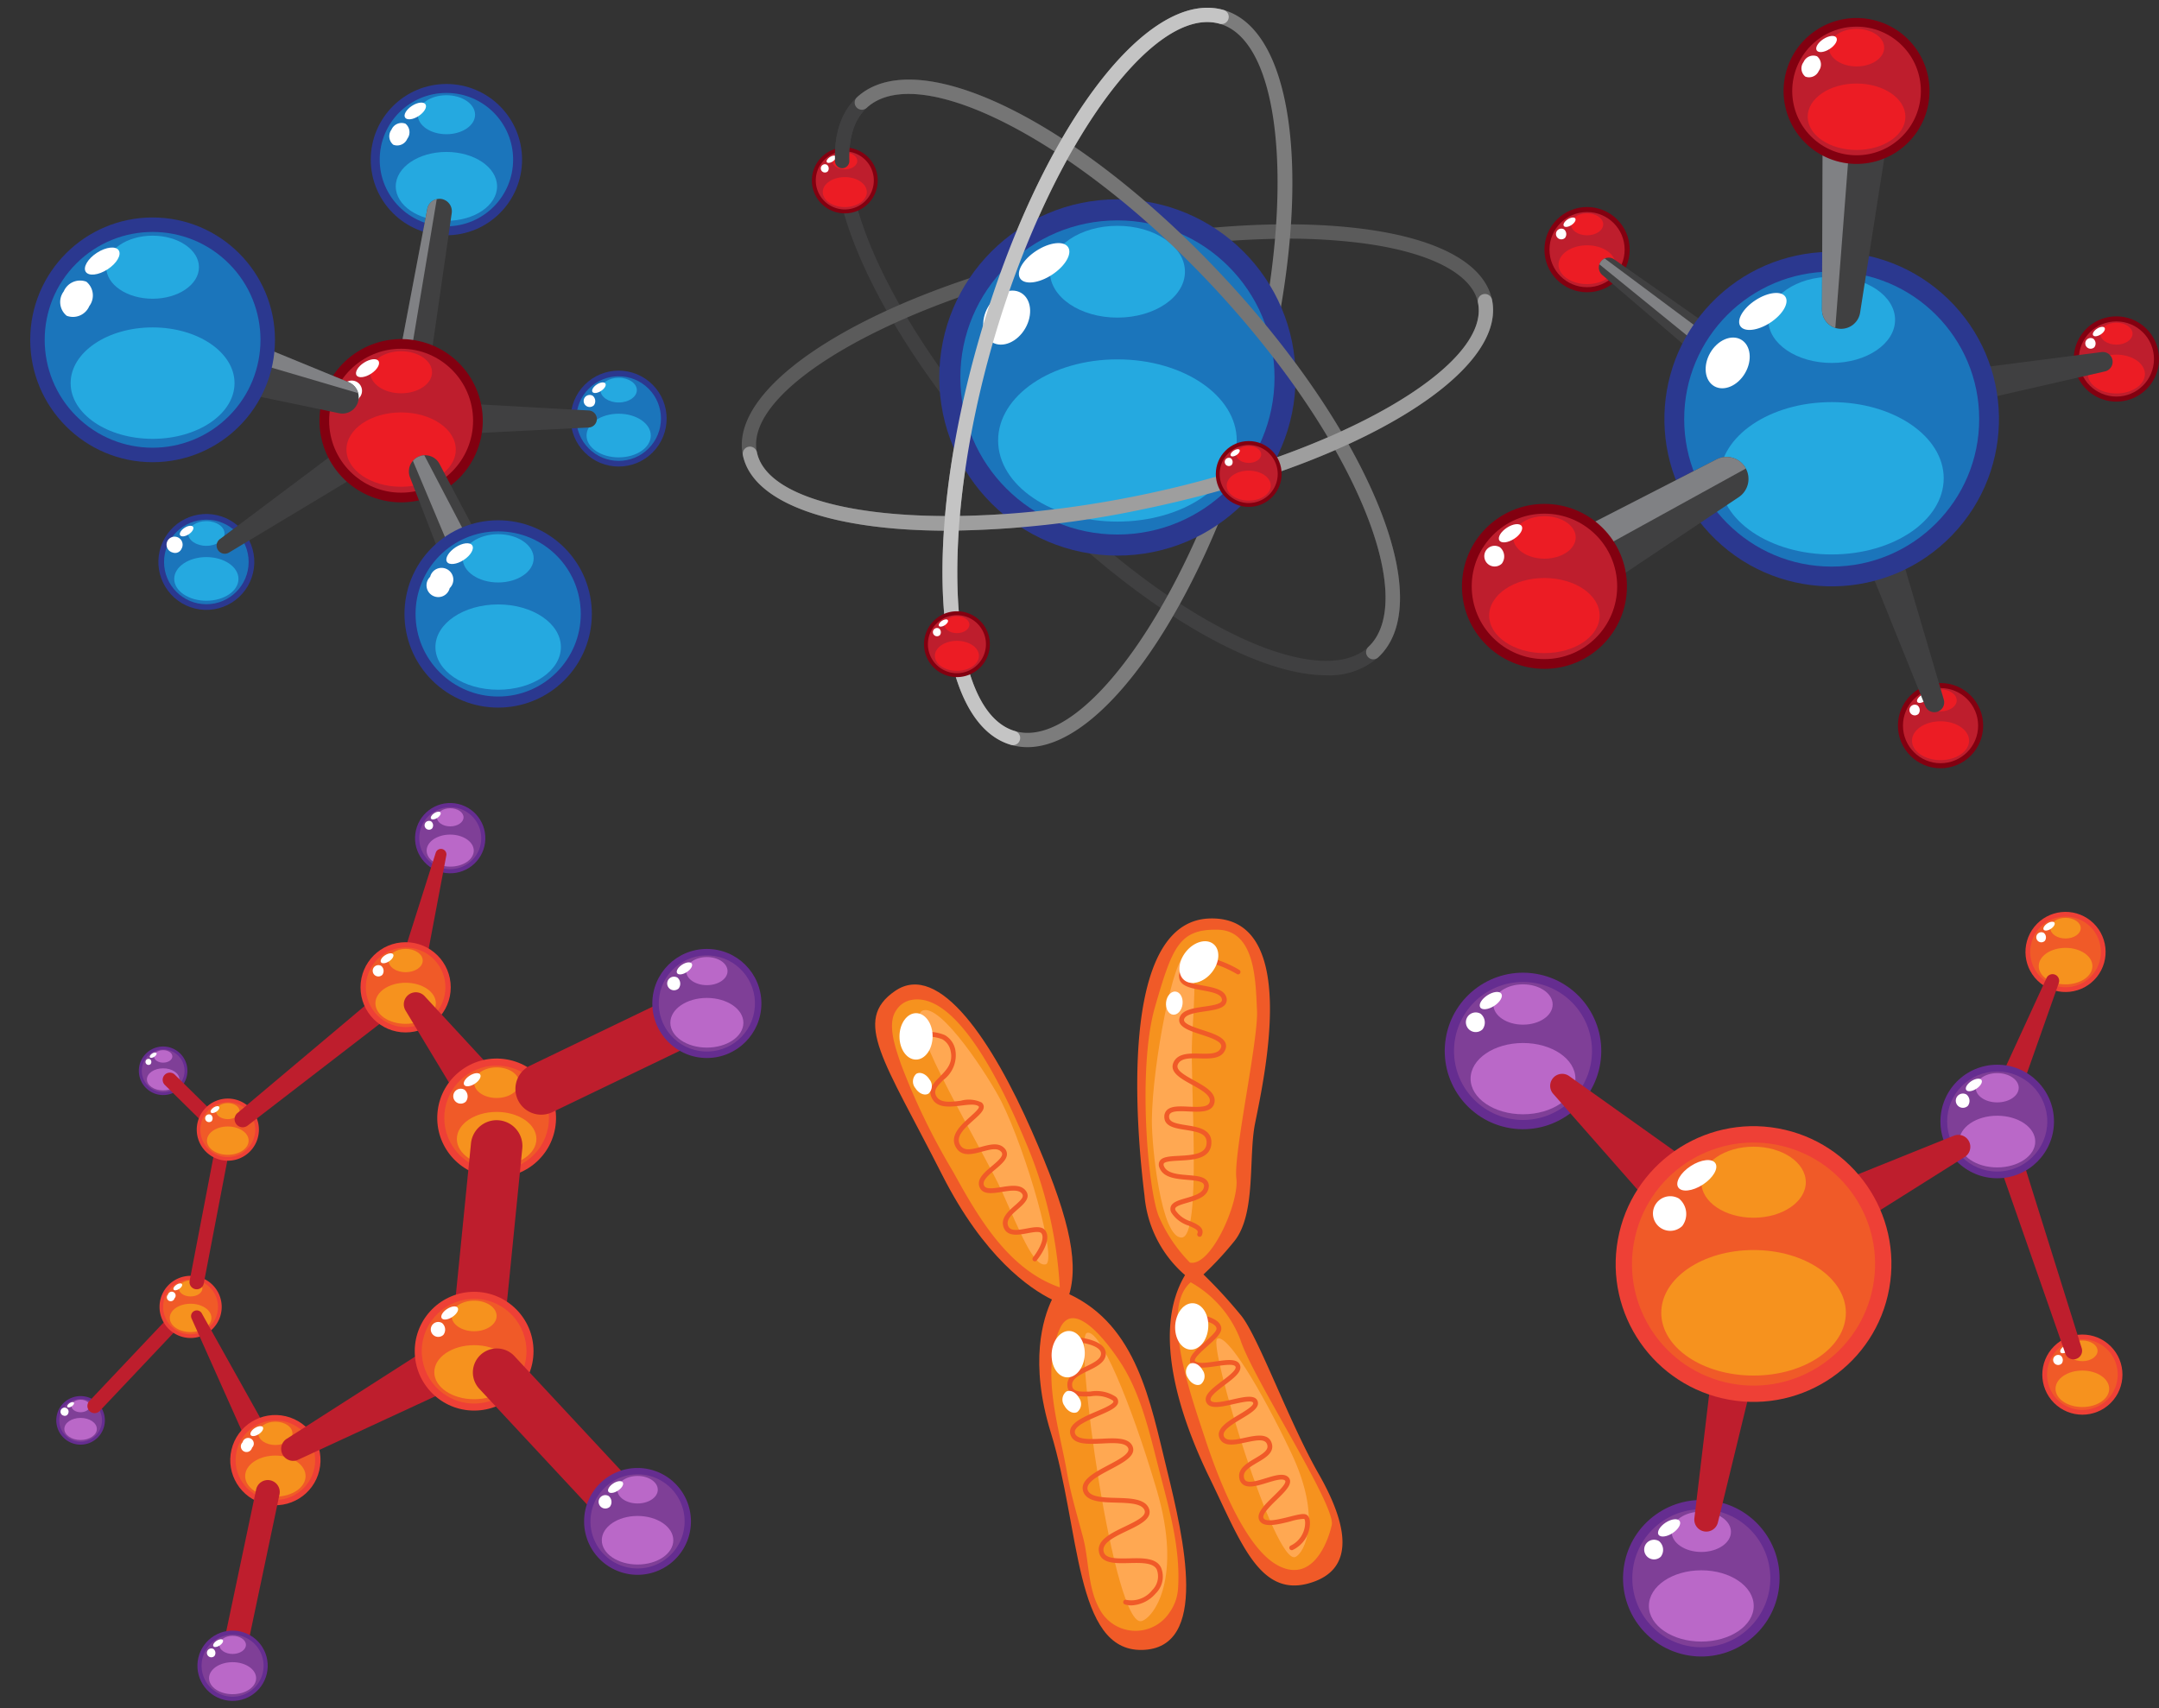 <svg xmlns="http://www.w3.org/2000/svg" width="222.293" height="175.883" viewBox="0 0 222.293 175.883">
  <rect x="0" y="0" width="222.293" height="175.883" fill="#333333" stroke="none"/>
  <g id="Grupo_916856" data-name="Grupo 916856" transform="translate(-2.746 -4.109)">
    <g id="Grupo_916596" data-name="Grupo 916596" transform="translate(2.746 12.757)">
      <g id="Grupo_916550" data-name="Grupo 916550" transform="translate(38.174)">
        <g id="Grupo_916544" data-name="Grupo 916544">
          <circle id="Elipse_6283" data-name="Elipse 6283" cx="7.789" cy="7.789" r="7.789" fill="#2b388f"/>
        </g>
        <g id="Grupo_916545" data-name="Grupo 916545" transform="translate(0.921 0.921)">
          <circle id="Elipse_6284" data-name="Elipse 6284" cx="6.868" cy="6.868" r="6.868" fill="#1b75bb"/>
        </g>
        <g id="Grupo_916546" data-name="Grupo 916546" transform="translate(2.573 6.998)">
          <ellipse id="Elipse_6285" data-name="Elipse 6285" cx="5.216" cy="3.547" rx="5.216" ry="3.547" fill="#25a9e0"/>
        </g>
        <g id="Grupo_916547" data-name="Grupo 916547" transform="translate(4.838 1.159)">
          <path id="Trazado_704281" data-name="Trazado 704281" d="M46.009,14.634c0,1.109-1.322,2.007-2.951,2.007s-2.952-.9-2.952-2.007,1.322-2.007,2.952-2.007S46.009,13.525,46.009,14.634Z" transform="translate(-40.106 -12.627)" fill="#25a9e0"/>
        </g>
        <g id="Grupo_916548" data-name="Grupo 916548" transform="translate(1.921 3.99)">
          <path id="Trazado_704282" data-name="Trazado 704282" d="M39.412,16.738a1.13,1.13,0,0,1-1.439.615,1.131,1.131,0,0,1-.188-1.554,1.13,1.13,0,0,1,1.439-.615A1.131,1.131,0,0,1,39.412,16.738Z" transform="translate(-37.572 -15.086)" fill="#fff"/>
        </g>
        <g id="Grupo_916549" data-name="Grupo 916549" transform="translate(3.48 1.915)">
          <path id="Trazado_704283" data-name="Trazado 704283" d="M40.372,14.669c-.579.378-1.2.448-1.391.158s.129-.83.708-1.207,1.2-.448,1.391-.159S40.952,14.291,40.372,14.669Z" transform="translate(-38.927 -13.283)" fill="#fff"/>
        </g>
      </g>
      <g id="Grupo_916553" data-name="Grupo 916553" transform="translate(40.643 11.824)">
        <g id="Grupo_916551" data-name="Grupo 916551">
          <path id="Trazado_704284" data-name="Trazado 704284" d="M43.917,23.353,41.372,41.008a1.673,1.673,0,0,1-1.89,1.414,1.561,1.561,0,0,1-.505-.158,1.664,1.664,0,0,1-.91-1.732c0-.025.008-.051.008-.076L41.4,22.932a1.275,1.275,0,0,1,.977-1.006,1.2,1.2,0,0,1,.517-.013A1.29,1.29,0,0,1,43.917,23.353Z" transform="translate(-38.048 -21.891)" fill="#404041"/>
        </g>
        <g id="Grupo_916552" data-name="Grupo 916552" transform="translate(0 0.035)">
          <path id="Trazado_704285" data-name="Trazado 704285" d="M42.373,21.921l-3.4,20.338a1.664,1.664,0,0,1-.91-1.732c0-.025.008-.051.008-.076L41.4,22.927A1.275,1.275,0,0,1,42.373,21.921Z" transform="translate(-38.048 -21.921)" fill="#808184"/>
        </g>
      </g>
      <g id="Grupo_916560" data-name="Grupo 916560" transform="translate(56.715 27.472)">
        <g id="Grupo_916554" data-name="Grupo 916554">
          <circle id="Elipse_6286" data-name="Elipse 6286" cx="4.938" cy="4.938" r="4.938" transform="translate(0 6.983) rotate(-45)" fill="#2b388f"/>
        </g>
        <g id="Grupo_916555" data-name="Grupo 916555" transform="translate(0.826 0.826)">
          <circle id="Elipse_6287" data-name="Elipse 6287" cx="4.354" cy="4.354" r="4.354" transform="translate(0 6.157) rotate(-45)" fill="#1b75bb"/>
        </g>
        <g id="Grupo_916556" data-name="Grupo 916556" transform="translate(3.677 6.482)">
          <ellipse id="Elipse_6288" data-name="Elipse 6288" cx="3.307" cy="2.248" rx="3.307" ry="2.248" fill="#25a9e0"/>
        </g>
        <g id="Grupo_916557" data-name="Grupo 916557" transform="translate(5.113 2.78)">
          <path id="Trazado_704286" data-name="Trazado 704286" d="M60.192,39.169c0,.7-.838,1.272-1.871,1.272s-1.871-.569-1.871-1.272.837-1.272,1.871-1.272S60.192,38.467,60.192,39.169Z" transform="translate(-56.45 -37.897)" fill="#25a9e0"/>
        </g>
        <g id="Grupo_916558" data-name="Grupo 916558" transform="translate(3.263 4.575)">
          <path id="Trazado_704287" data-name="Trazado 704287" d="M56.009,40.5a.62.62,0,1,1-.119-.985A.716.716,0,0,1,56.009,40.5Z" transform="translate(-54.843 -39.457)" fill="#fff"/>
        </g>
        <g id="Grupo_916559" data-name="Grupo 916559" transform="translate(4.251 3.259)">
          <path id="Trazado_704288" data-name="Trazado 704288" d="M56.618,39.191c-.367.239-.762.284-.882.1s.082-.527.449-.766.762-.284.882-.1S56.986,38.953,56.618,39.191Z" transform="translate(-55.702 -38.313)" fill="#fff"/>
        </g>
      </g>
      <g id="Grupo_916567" data-name="Grupo 916567" transform="translate(15.305 43.277)">
        <g id="Grupo_916561" data-name="Grupo 916561">
          <circle id="Elipse_6289" data-name="Elipse 6289" cx="4.938" cy="4.938" r="4.938" transform="translate(0 9.611) rotate(-76.718)" fill="#2b388f"/>
        </g>
        <g id="Grupo_916562" data-name="Grupo 916562" transform="translate(1.587 1.587)">
          <circle id="Elipse_6290" data-name="Elipse 6290" cx="4.354" cy="4.354" r="4.354" fill="#1b75bb"/>
        </g>
        <g id="Grupo_916563" data-name="Grupo 916563" transform="translate(2.634 5.439)">
          <ellipse id="Elipse_6291" data-name="Elipse 6291" cx="3.307" cy="2.248" rx="3.307" ry="2.248" fill="#25a9e0"/>
        </g>
        <g id="Grupo_916564" data-name="Grupo 916564" transform="translate(4.069 1.737)">
          <path id="Trazado_704289" data-name="Trazado 704289" d="M23.317,51.991c0,.7-.838,1.272-1.871,1.272s-1.872-.569-1.872-1.272.838-1.272,1.872-1.272S23.317,51.289,23.317,51.991Z" transform="translate(-19.574 -50.719)" fill="#25a9e0"/>
        </g>
        <g id="Grupo_916565" data-name="Grupo 916565" transform="translate(2.22 3.532)">
          <path id="Trazado_704290" data-name="Trazado 704290" d="M19.134,53.326a.716.716,0,0,1-.912.389.827.827,0,1,1,.912-.389Z" transform="translate(-17.968 -52.279)" fill="#fff"/>
        </g>
        <g id="Grupo_916566" data-name="Grupo 916566" transform="translate(3.209 2.216)">
          <path id="Trazado_704291" data-name="Trazado 704291" d="M19.743,52.013c-.367.239-.762.284-.882.1s.082-.527.449-.766.762-.284.882-.1S20.111,51.775,19.743,52.013Z" transform="translate(-18.827 -51.135)" fill="#fff"/>
        </g>
      </g>
      <g id="Grupo_916568" data-name="Grupo 916568" transform="translate(43.907 32.783)">
        <path id="Trazado_704292" data-name="Trazado 704292" d="M57.6,42.688l-14.963.749a1.671,1.671,0,1,1-.167-3.339,1.5,1.5,0,0,1,.176,0l14.96.836a.878.878,0,0,1-.006,1.753Z" transform="translate(-40.884 -40.096)" fill="#404041"/>
      </g>
      <g id="Grupo_916569" data-name="Grupo 916569" transform="translate(22.313 36.732)">
        <path id="Trazado_704293" data-name="Trazado 704293" d="M22.462,53.656l13.076-9.8a1.671,1.671,0,1,1,2,2.674,1.576,1.576,0,0,1-.14.094l-14,8.418a.839.839,0,0,1-.936-1.391Z" transform="translate(-22.128 -43.526)" fill="#404041"/>
      </g>
      <g id="Grupo_916576" data-name="Grupo 916576" transform="translate(31.242 24.616)">
        <g id="Grupo_916570" data-name="Grupo 916570">
          <circle id="Elipse_6292" data-name="Elipse 6292" cx="8.405" cy="8.405" r="8.405" transform="translate(0 16.392) rotate(-77.202)" fill="#820010"/>
        </g>
        <g id="Grupo_916571" data-name="Grupo 916571" transform="translate(2.647 2.647)">
          <circle id="Elipse_6293" data-name="Elipse 6293" cx="7.41" cy="7.41" r="7.41" fill="#be1e2d"/>
        </g>
        <g id="Grupo_916572" data-name="Grupo 916572" transform="translate(4.429 9.204)">
          <ellipse id="Elipse_6294" data-name="Elipse 6294" cx="5.628" cy="3.827" rx="5.628" ry="3.827" fill="#ec1c24"/>
        </g>
        <g id="Grupo_916573" data-name="Grupo 916573" transform="translate(6.873 2.903)">
          <ellipse id="Elipse_6295" data-name="Elipse 6295" cx="3.185" cy="2.166" rx="3.185" ry="2.166" fill="#ec1c24"/>
        </g>
        <g id="Grupo_916574" data-name="Grupo 916574" transform="translate(3.726 5.959)">
          <path id="Trazado_704294" data-name="Trazado 704294" d="M35.1,39.96a1.055,1.055,0,1,1-1.755-1.013A1.055,1.055,0,1,1,35.1,39.96Z" transform="translate(-33.119 -38.178)" fill="#fff"/>
        </g>
        <g id="Grupo_916575" data-name="Grupo 916575" transform="translate(5.409 3.719)">
          <path id="Trazado_704295" data-name="Trazado 704295" d="M36.14,37.727c-.625.406-1.3.484-1.5.17s.138-.9.763-1.3,1.3-.484,1.5-.172S36.765,37.32,36.14,37.727Z" transform="translate(-34.581 -36.232)" fill="#fff"/>
        </g>
      </g>
      <g id="Grupo_916577" data-name="Grupo 916577" transform="translate(42.099 38.229)">
        <path id="Trazado_704296" data-name="Trazado 704296" d="M47.8,58.039a2.343,2.343,0,0,1-2.245,1.223,2.337,2.337,0,0,1-1.878-1.24,2.381,2.381,0,0,1-.113-.246L39.427,47.1a1.672,1.672,0,0,1,.956-2.161,1.636,1.636,0,0,1,.522-.108,1.663,1.663,0,0,1,1.561.889l5.345,10.127A2.337,2.337,0,0,1,47.8,58.039Z" transform="translate(-39.313 -44.826)" fill="#404041"/>
      </g>
      <g id="Grupo_916580" data-name="Grupo 916580" transform="translate(11.809 22.585)">
        <g id="Grupo_916578" data-name="Grupo 916578">
          <path id="Trazado_704297" data-name="Trazado 704297" d="M38,41.551a1.673,1.673,0,0,1-1.89,1.005l-20.25-4.223a3.58,3.58,0,0,1-2.779-4.239,3.626,3.626,0,0,1,.3-.873,3.579,3.579,0,0,1,3.94-1.907,4.44,4.44,0,0,1,.63.191l19.132,7.857A1.673,1.673,0,0,1,38,41.551Z" transform="translate(-13.003 -31.238)" fill="#404041"/>
        </g>
        <g id="Grupo_916579" data-name="Grupo 916579" transform="translate(0.381)">
          <path id="Trazado_704298" data-name="Trazado 704298" d="M38.021,40.486,13.334,33.222a3.579,3.579,0,0,1,3.94-1.907,4.44,4.44,0,0,1,.63.191l19.132,7.857A1.654,1.654,0,0,1,38.021,40.486Z" transform="translate(-13.334 -31.238)" fill="#808184"/>
        </g>
      </g>
      <g id="Grupo_916587" data-name="Grupo 916587" transform="translate(0 10.635)">
        <g id="Grupo_916581" data-name="Grupo 916581" transform="translate(3.111 3.111)">
          <circle id="Elipse_6296" data-name="Elipse 6296" cx="12.6" cy="12.6" r="12.6" fill="#2b388f"/>
        </g>
        <g id="Grupo_916582" data-name="Grupo 916582">
          <circle id="Elipse_6297" data-name="Elipse 6297" cx="11.109" cy="11.109" r="11.109" transform="translate(0 15.711) rotate(-45)" fill="#1b75bb"/>
        </g>
        <g id="Grupo_916583" data-name="Grupo 916583" transform="translate(7.273 14.431)">
          <ellipse id="Elipse_6298" data-name="Elipse 6298" cx="8.437" cy="5.737" rx="8.437" ry="5.737" fill="#25a9e0"/>
        </g>
        <g id="Grupo_916584" data-name="Grupo 916584" transform="translate(10.937 4.985)">
          <path id="Trazado_704299" data-name="Trazado 704299" d="M21.794,28.435c0,1.794-2.137,3.247-4.774,3.247s-4.773-1.453-4.773-3.247,2.137-3.247,4.773-3.247S21.794,26.642,21.794,28.435Z" transform="translate(-12.246 -25.188)" fill="#25a9e0"/>
        </g>
        <g id="Grupo_916585" data-name="Grupo 916585" transform="translate(6.218 9.567)">
          <path id="Trazado_704300" data-name="Trazado 704300" d="M11.122,31.839a1.826,1.826,0,0,1-2.328.994,1.828,1.828,0,0,1-.3-2.513,1.826,1.826,0,0,1,2.327-.994A1.827,1.827,0,0,1,11.122,31.839Z" transform="translate(-8.147 -29.168)" fill="#fff"/>
        </g>
        <g id="Grupo_916586" data-name="Grupo 916586" transform="translate(8.741 6.208)">
          <path id="Trazado_704301" data-name="Trazado 704301" d="M12.676,28.493c-.937.61-1.945.724-2.25.256s.207-1.344,1.144-1.954,1.945-.724,2.25-.256S13.613,27.882,12.676,28.493Z" transform="translate(-10.338 -26.251)" fill="#fff"/>
        </g>
      </g>
      <g id="Grupo_916588" data-name="Grupo 916588" transform="translate(42.513 38.231)">
        <path id="Trazado_704302" data-name="Trazado 704302" d="M47.748,58.039A2.343,2.343,0,0,1,45.5,59.262L39.673,45.4a1.65,1.65,0,0,1,1.177-.568Z" transform="translate(-39.673 -44.828)" fill="#808184"/>
      </g>
      <g id="Grupo_916595" data-name="Grupo 916595" transform="translate(37.651 40.931)">
        <g id="Grupo_916589" data-name="Grupo 916589">
          <circle id="Elipse_6299" data-name="Elipse 6299" cx="9.645" cy="9.645" r="9.645" transform="translate(0 13.64) rotate(-45)" fill="#2b388f"/>
        </g>
        <g id="Grupo_916590" data-name="Grupo 916590" transform="translate(5.136 5.136)">
          <circle id="Elipse_6300" data-name="Elipse 6300" cx="8.504" cy="8.504" r="8.504" fill="#1b75bb"/>
        </g>
        <g id="Grupo_916591" data-name="Grupo 916591" transform="translate(7.181 12.661)">
          <ellipse id="Elipse_6301" data-name="Elipse 6301" cx="6.459" cy="4.392" rx="6.459" ry="4.392" fill="#25a9e0"/>
        </g>
        <g id="Grupo_916592" data-name="Grupo 916592" transform="translate(9.986 5.43)">
          <path id="Trazado_704303" data-name="Trazado 704303" d="M51.433,54.374c0,1.373-1.637,2.486-3.655,2.486s-3.654-1.112-3.654-2.486,1.636-2.484,3.654-2.484S51.433,53,51.433,54.374Z" transform="translate(-44.124 -51.89)" fill="#25a9e0"/>
        </g>
        <g id="Grupo_916593" data-name="Grupo 916593" transform="translate(6.374 8.937)">
          <path id="Trazado_704304" data-name="Trazado 704304" d="M43.264,56.981a1.211,1.211,0,1,1-2.014-1.163,1.211,1.211,0,1,1,2.014,1.163Z" transform="translate(-40.987 -54.936)" fill="#fff"/>
        </g>
        <g id="Grupo_916594" data-name="Grupo 916594" transform="translate(8.305 6.366)">
          <path id="Trazado_704305" data-name="Trazado 704305" d="M44.453,54.418c-.717.467-1.489.555-1.722.2s.159-1.028.877-1.5,1.489-.555,1.721-.2S45.17,53.952,44.453,54.418Z" transform="translate(-42.664 -52.703)" fill="#fff"/>
        </g>
      </g>
    </g>
    <g id="Grupo_916644" data-name="Grupo 916644" transform="translate(150.306 96.334)">
      <g id="Grupo_916603" data-name="Grupo 916603" transform="translate(0 6.745)">
        <g id="Grupo_916597" data-name="Grupo 916597">
          <circle id="Elipse_6302" data-name="Elipse 6302" cx="8.058" cy="8.058" r="8.058" transform="translate(0 15.906) rotate(-80.735)" fill="#652d90"/>
        </g>
        <g id="Grupo_916598" data-name="Grupo 916598" transform="translate(2.146 2.146)">
          <circle id="Elipse_6303" data-name="Elipse 6303" cx="7.105" cy="7.105" r="7.105" fill="#7f3f97"/>
        </g>
        <g id="Grupo_916599" data-name="Grupo 916599" transform="translate(3.854 8.432)">
          <ellipse id="Elipse_6304" data-name="Elipse 6304" cx="5.396" cy="3.669" rx="5.396" ry="3.669" fill="#ba68c8"/>
        </g>
        <g id="Grupo_916600" data-name="Grupo 916600" transform="translate(6.197 2.391)">
          <ellipse id="Elipse_6305" data-name="Elipse 6305" cx="3.053" cy="2.076" rx="3.053" ry="2.076" fill="#ba68c8"/>
        </g>
        <g id="Grupo_916601" data-name="Grupo 916601" transform="translate(3.179 5.321)">
          <path id="Trazado_704306" data-name="Trazado 704306" d="M135.581,96.4a1.012,1.012,0,1,1-.193-1.607A1.169,1.169,0,0,1,135.581,96.4Z" transform="translate(-133.678 -94.695)" fill="#fff"/>
        </g>
        <g id="Grupo_916602" data-name="Grupo 916602" transform="translate(4.793 3.173)">
          <path id="Trazado_704307" data-name="Trazado 704307" d="M136.575,94.263c-.6.39-1.245.464-1.439.163s.132-.859.732-1.249,1.243-.463,1.439-.163S137.174,93.873,136.575,94.263Z" transform="translate(-135.08 -92.83)" fill="#fff"/>
        </g>
      </g>
      <g id="Grupo_916604" data-name="Grupo 916604" transform="translate(12.05 18.354)">
        <path id="Trazado_704308" data-name="Trazado 704308" d="M143.339,100.387l15.425,10.984a3.432,3.432,0,1,1-3.981,5.591,3.588,3.588,0,0,1-.586-.53l-12.505-14.221a1.237,1.237,0,0,1,1.647-1.825Z" transform="translate(-141.383 -100.157)" fill="#be1e2d"/>
      </g>
      <g id="Grupo_916611" data-name="Grupo 916611" transform="translate(59.31)">
        <g id="Grupo_916605" data-name="Grupo 916605">
          <circle id="Elipse_6306" data-name="Elipse 6306" cx="4.126" cy="4.126" r="4.126" transform="translate(0 6.439) rotate(-51.288)" fill="#ee4036"/>
        </g>
        <g id="Grupo_916606" data-name="Grupo 916606" transform="translate(0.686 0.686)">
          <circle id="Elipse_6307" data-name="Elipse 6307" cx="3.638" cy="3.638" r="3.638" transform="matrix(0.625, -0.781, 0.781, 0.625, 0, 5.679)" fill="#f05a28"/>
        </g>
        <g id="Grupo_916607" data-name="Grupo 916607" transform="translate(3.037 5.38)">
          <path id="Trazado_704309" data-name="Trazado 704309" d="M190.6,90.768c0,1.037-1.236,1.879-2.763,1.879s-2.763-.842-2.763-1.879,1.238-1.879,2.763-1.879S190.6,89.731,190.6,90.768Z" transform="translate(-185.071 -88.889)" fill="#f6921e"/>
        </g>
        <g id="Grupo_916608" data-name="Grupo 916608" transform="translate(4.236 2.288)">
          <path id="Trazado_704310" data-name="Trazado 704310" d="M189.24,87.266c0,.587-.7,1.063-1.563,1.063s-1.563-.475-1.563-1.063.7-1.063,1.563-1.063S189.24,86.678,189.24,87.266Z" transform="translate(-186.113 -86.203)" fill="#f6921e"/>
        </g>
        <g id="Grupo_916609" data-name="Grupo 916609" transform="translate(2.691 3.788)">
          <path id="Trazado_704311" data-name="Trazado 704311" d="M185.745,88.38a.518.518,0,1,1-.1-.822A.6.6,0,0,1,185.745,88.38Z" transform="translate(-184.771 -87.506)" fill="#fff"/>
        </g>
        <g id="Grupo_916610" data-name="Grupo 916610" transform="translate(3.518 2.688)">
          <path id="Trazado_704312" data-name="Trazado 704312" d="M186.255,87.284c-.307.2-.637.237-.737.084s.068-.44.374-.64.638-.237.737-.084S186.561,87.084,186.255,87.284Z" transform="translate(-185.489 -86.55)" fill="#fff"/>
        </g>
      </g>
      <g id="Grupo_916612" data-name="Grupo 916612" transform="translate(58.054 8.081)">
        <path id="Trazado_704313" data-name="Trazado 704313" d="M181.456,102.48l4.987-10.847a.683.683,0,0,1,1.264.512L183.735,103.4a1.231,1.231,0,0,1-2.322-.82C181.426,102.55,181.441,102.513,181.456,102.48Z" transform="translate(-181.343 -91.235)" fill="#be1e2d"/>
      </g>
      <g id="Grupo_916619" data-name="Grupo 916619" transform="translate(61.009 43.489)">
        <g id="Grupo_916613" data-name="Grupo 916613">
          <circle id="Elipse_6308" data-name="Elipse 6308" cx="4.126" cy="4.126" r="4.126" transform="translate(0 5.835) rotate(-45)" fill="#ee4036"/>
        </g>
        <g id="Grupo_916614" data-name="Grupo 916614" transform="translate(2.198 2.197)">
          <path id="Trazado_704314" data-name="Trazado 704314" d="M193.093,127.537a3.637,3.637,0,1,1-3.638-3.638A3.637,3.637,0,0,1,193.093,127.537Z" transform="translate(-185.818 -123.899)" fill="#f05a28"/>
        </g>
        <g id="Grupo_916615" data-name="Grupo 916615" transform="translate(3.073 5.416)">
          <path id="Trazado_704315" data-name="Trazado 704315" d="M192.1,128.573c0,1.038-1.236,1.879-2.763,1.879s-2.762-.84-2.762-1.879,1.236-1.878,2.762-1.878S192.1,127.535,192.1,128.573Z" transform="translate(-186.578 -126.695)" fill="#f6921e"/>
        </g>
        <g id="Grupo_916616" data-name="Grupo 916616" transform="translate(4.272 2.323)">
          <path id="Trazado_704316" data-name="Trazado 704316" d="M190.746,125.071c0,.587-.7,1.064-1.563,1.064s-1.562-.477-1.562-1.064.7-1.063,1.562-1.063S190.746,124.483,190.746,125.071Z" transform="translate(-187.62 -124.008)" fill="#f6921e"/>
        </g>
        <g id="Grupo_916617" data-name="Grupo 916617" transform="translate(2.726 3.823)">
          <path id="Trazado_704317" data-name="Trazado 704317" d="M187.252,126.186a.518.518,0,1,1-.1-.823A.6.6,0,0,1,187.252,126.186Z" transform="translate(-186.277 -125.311)" fill="#fff"/>
        </g>
        <g id="Grupo_916618" data-name="Grupo 916618" transform="translate(3.552 2.723)">
          <path id="Trazado_704318" data-name="Trazado 704318" d="M187.761,125.089c-.307.2-.637.237-.737.084s.068-.44.375-.639.637-.238.737-.084S188.068,124.89,187.761,125.089Z" transform="translate(-186.995 -124.356)" fill="#fff"/>
        </g>
      </g>
      <g id="Grupo_916620" data-name="Grupo 916620" transform="translate(58.056 25.561)">
        <path id="Trazado_704319" data-name="Trazado 704319" d="M188.38,128.01l-6.966-19.956a1.23,1.23,0,1,1,2.322-.81l.013.038,6.314,20.171a.886.886,0,0,1-1.682.557Z" transform="translate(-181.345 -106.418)" fill="#be1e2d"/>
      </g>
      <g id="Grupo_916627" data-name="Grupo 916627" transform="translate(18.358 61.042)">
        <g id="Grupo_916621" data-name="Grupo 916621">
          <circle id="Elipse_6309" data-name="Elipse 6309" cx="8.058" cy="8.058" r="8.058" transform="translate(0 15.906) rotate(-80.735)" fill="#652d90"/>
        </g>
        <g id="Grupo_916622" data-name="Grupo 916622" transform="translate(2.146 2.146)">
          <circle id="Elipse_6310" data-name="Elipse 6310" cx="7.105" cy="7.105" r="7.105" fill="#7f3f97"/>
        </g>
        <g id="Grupo_916623" data-name="Grupo 916623" transform="translate(3.854 8.432)">
          <ellipse id="Elipse_6311" data-name="Elipse 6311" cx="5.396" cy="3.669" rx="5.396" ry="3.669" fill="#ba68c8"/>
        </g>
        <g id="Grupo_916624" data-name="Grupo 916624" transform="translate(6.197 2.391)">
          <ellipse id="Elipse_6312" data-name="Elipse 6312" cx="3.053" cy="2.076" rx="3.053" ry="2.076" fill="#ba68c8"/>
        </g>
        <g id="Grupo_916625" data-name="Grupo 916625" transform="translate(3.18 5.321)">
          <path id="Trazado_704320" data-name="Trazado 704320" d="M151.527,143.566a1.012,1.012,0,1,1-.193-1.607A1.169,1.169,0,0,1,151.527,143.566Z" transform="translate(-149.625 -141.858)" fill="#fff"/>
        </g>
        <g id="Grupo_916626" data-name="Grupo 916626" transform="translate(4.793 3.173)">
          <path id="Trazado_704321" data-name="Trazado 704321" d="M152.521,141.426c-.6.39-1.243.464-1.439.163s.132-.859.732-1.249,1.243-.463,1.439-.163S153.12,141.036,152.521,141.426Z" transform="translate(-151.026 -139.993)" fill="#fff"/>
        </g>
      </g>
      <g id="Grupo_916634" data-name="Grupo 916634" transform="translate(52.229 17.412)">
        <g id="Grupo_916628" data-name="Grupo 916628">
          <circle id="Elipse_6313" data-name="Elipse 6313" cx="5.846" cy="5.846" r="5.846" fill="#652d90"/>
        </g>
        <g id="Grupo_916629" data-name="Grupo 916629" transform="translate(0.692 0.692)">
          <circle id="Elipse_6314" data-name="Elipse 6314" cx="5.154" cy="5.154" r="5.154" fill="#7f3f97"/>
        </g>
        <g id="Grupo_916630" data-name="Grupo 916630" transform="translate(1.931 5.252)">
          <ellipse id="Elipse_6315" data-name="Elipse 6315" cx="3.915" cy="2.662" rx="3.915" ry="2.662" fill="#ba68c8"/>
        </g>
        <g id="Grupo_916631" data-name="Grupo 916631" transform="translate(3.631 0.869)">
          <path id="Trazado_704322" data-name="Trazado 704322" d="M183.867,101.6c0,.831-.991,1.506-2.215,1.506s-2.215-.675-2.215-1.506.992-1.507,2.215-1.507S183.867,100.77,183.867,101.6Z" transform="translate(-179.437 -100.095)" fill="#ba68c8"/>
        </g>
        <g id="Grupo_916632" data-name="Grupo 916632" transform="translate(1.442 2.995)">
          <path id="Trazado_704323" data-name="Trazado 704323" d="M178.916,103.181a.734.734,0,1,1-.14-1.166A.85.85,0,0,1,178.916,103.181Z" transform="translate(-177.535 -101.941)" fill="#fff"/>
        </g>
        <g id="Grupo_916633" data-name="Grupo 916633" transform="translate(2.612 1.437)">
          <path id="Trazado_704324" data-name="Trazado 704324" d="M179.636,101.628c-.434.283-.9.336-1.043.12s.1-.624.531-.907.9-.336,1.044-.119S180.072,101.346,179.636,101.628Z" transform="translate(-178.552 -100.588)" fill="#fff"/>
        </g>
      </g>
      <g id="Grupo_916635" data-name="Grupo 916635" transform="translate(34.44 24.634)">
        <path id="Trazado_704325" data-name="Trazado 704325" d="M181.112,107.893,165.3,117.848a2.914,2.914,0,1,1-3.1-4.931,3.2,3.2,0,0,1,.464-.237l17.336-6.978a1.235,1.235,0,0,1,1.119,2.191Z" transform="translate(-160.831 -105.612)" fill="#be1e2d"/>
      </g>
      <g id="Grupo_916636" data-name="Grupo 916636" transform="translate(26.887 43.728)">
        <path id="Trazado_704326" data-name="Trazado 704326" d="M161.063,125.092,156.7,143.02a1.232,1.232,0,0,1-2.42-.437l2.185-18.321a2.341,2.341,0,0,1,4.649.555A2.485,2.485,0,0,1,161.063,125.092Z" transform="translate(-154.271 -122.197)" fill="#be1e2d"/>
      </g>
      <g id="Grupo_916643" data-name="Grupo 916643" transform="translate(16.494 21.443)">
        <g id="Grupo_916637" data-name="Grupo 916637">
          <circle id="Elipse_6316" data-name="Elipse 6316" cx="14.195" cy="14.195" r="14.195" transform="translate(0 27.938) rotate(-79.756)" fill="#ee4036"/>
        </g>
        <g id="Grupo_916638" data-name="Grupo 916638" transform="translate(1.36 1.36)">
          <circle id="Elipse_6317" data-name="Elipse 6317" cx="12.516" cy="12.516" r="12.516" transform="matrix(0.238, -0.971, 0.971, 0.238, 0, 24.313)" fill="#f05a28"/>
        </g>
        <g id="Grupo_916639" data-name="Grupo 916639" transform="translate(6.987 15.051)">
          <path id="Trazado_704327" data-name="Trazado 704327" d="M170.324,122.378c0,3.57-4.255,6.463-9.5,6.463s-9.506-2.893-9.506-6.463,4.256-6.464,9.506-6.464S170.324,118.808,170.324,122.378Z" transform="translate(-151.313 -115.914)" fill="#f6921e"/>
        </g>
        <g id="Grupo_916640" data-name="Grupo 916640" transform="translate(11.115 4.41)">
          <path id="Trazado_704328" data-name="Trazado 704328" d="M165.656,110.329c0,2.019-2.408,3.658-5.379,3.658s-5.379-1.638-5.379-3.658,2.408-3.658,5.379-3.658S165.656,108.308,165.656,110.329Z" transform="translate(-154.898 -106.671)" fill="#f6921e"/>
        </g>
        <g id="Grupo_916641" data-name="Grupo 916641" transform="translate(5.799 9.571)">
          <path id="Trazado_704329" data-name="Trazado 704329" d="M153.632,114.163a1.782,1.782,0,1,1-.341-2.831A2.06,2.06,0,0,1,153.632,114.163Z" transform="translate(-150.281 -111.154)" fill="#fff"/>
        </g>
        <g id="Grupo_916642" data-name="Grupo 916642" transform="translate(8.641 5.787)">
          <path id="Trazado_704330" data-name="Trazado 704330" d="M155.383,110.393c-1.056.687-2.191.816-2.534.289s.234-1.514,1.289-2.2,2.191-.816,2.534-.288S156.439,109.706,155.383,110.393Z" transform="translate(-152.75 -107.867)" fill="#fff"/>
        </g>
      </g>
    </g>
    <g id="Grupo_916680" data-name="Grupo 916680" transform="translate(79.123 4.908)">
      <g id="Grupo_916645" data-name="Grupo 916645" transform="translate(9.587 7.402)">
        <path id="Trazado_704331" data-name="Trazado 704331" d="M127.989,72.565c-2.9,0-6.5-1.041-10.6-3.108-7.029-3.539-14.805-9.683-21.9-17.3-8.655-9.3-15.115-19.632-17.279-27.644a.738.738,0,0,1,1.424-.385c2.1,7.792,8.437,17.893,16.935,27.024,6.977,7.492,14.606,13.526,21.483,16.989,6.561,3.3,11.768,3.852,14.286,1.507s2.343-7.578-.484-14.358c-2.963-7.107-8.437-15.146-15.413-22.64-14-15.04-30.382-23.512-35.769-18.5-1.251,1.165-1.848,3-1.773,5.457a.738.738,0,0,1-1.475.045c-.089-2.9.667-5.114,2.243-6.582,6.177-5.752,22.8,2.406,37.854,18.571,7.093,7.619,12.667,15.815,15.7,23.078,3.122,7.49,3.168,13.175.128,16.005A7.587,7.587,0,0,1,127.989,72.565Z" transform="translate(-77.415 -11.232)" fill="#404041"/>
      </g>
      <g id="Grupo_916652" data-name="Grupo 916652" transform="translate(7.215 14.393)">
        <g id="Grupo_916646" data-name="Grupo 916646">
          <path id="Trazado_704332" data-name="Trazado 704332" d="M82.134,20.694a3.389,3.389,0,1,1-3.389-3.389A3.389,3.389,0,0,1,82.134,20.694Z" transform="translate(-75.355 -17.305)" fill="#820010"/>
        </g>
        <g id="Grupo_916647" data-name="Grupo 916647" transform="translate(0.402 0.401)">
          <path id="Trazado_704333" data-name="Trazado 704333" d="M81.68,20.642a2.988,2.988,0,1,1-2.989-2.989A2.988,2.988,0,0,1,81.68,20.642Z" transform="translate(-75.704 -17.653)" fill="#be1e2d"/>
        </g>
        <g id="Grupo_916648" data-name="Grupo 916648" transform="translate(1.12 3.045)">
          <path id="Trazado_704334" data-name="Trazado 704334" d="M80.866,21.493c0,.852-1.015,1.544-2.269,1.544s-2.269-.692-2.269-1.544S77.343,19.95,78.6,19.95,80.866,20.641,80.866,21.493Z" transform="translate(-76.328 -19.95)" fill="#ec1c24"/>
        </g>
        <g id="Grupo_916649" data-name="Grupo 916649" transform="translate(2.105 0.504)">
          <ellipse id="Elipse_6318" data-name="Elipse 6318" cx="1.284" cy="0.873" rx="1.284" ry="0.873" fill="#ec1c24"/>
        </g>
        <g id="Grupo_916650" data-name="Grupo 916650" transform="translate(0.836 1.736)">
          <path id="Trazado_704335" data-name="Trazado 704335" d="M76.881,19.531a.425.425,0,1,1-.081-.676A.491.491,0,0,1,76.881,19.531Z" transform="translate(-76.081 -18.813)" fill="#fff"/>
        </g>
        <g id="Grupo_916651" data-name="Grupo 916651" transform="translate(1.515 0.833)">
          <path id="Trazado_704336" data-name="Trazado 704336" d="M77.3,18.631c-.252.165-.523.195-.606.069s.056-.361.309-.525.523-.2.6-.069S77.552,18.468,77.3,18.631Z" transform="translate(-76.671 -18.028)" fill="#fff"/>
        </g>
      </g>
      <g id="Grupo_916653" data-name="Grupo 916653" transform="translate(9.587 7.402)">
        <path id="Trazado_704337" data-name="Trazado 704337" d="M132.839,70.924a.738.738,0,0,1-.5-1.278c2.519-2.345,2.343-7.578-.484-14.358-2.963-7.107-8.437-15.146-15.413-22.64-14-15.04-30.382-23.512-35.769-18.5-1.251,1.165-1.848,3-1.773,5.457a.738.738,0,0,1-1.475.045c-.089-2.9.667-5.114,2.243-6.582,6.177-5.752,22.8,2.406,37.854,18.571,7.093,7.619,12.667,15.815,15.7,23.078,3.122,7.49,3.168,13.175.128,16.005A.738.738,0,0,1,132.839,70.924Z" transform="translate(-77.415 -11.232)" fill="#404041"/>
      </g>
      <g id="Grupo_916654" data-name="Grupo 916654" transform="translate(0 22.3)">
        <path id="Trazado_704338" data-name="Trazado 704338" d="M90.29,55.721c-11.756,0-20.053-2.763-21.094-7.781-1.574-7.59,14.134-17.048,35.76-21.533,10.184-2.113,20.049-2.754,27.777-1.806,7.989.979,12.817,3.587,13.6,7.343,1.574,7.59-14.134,17.049-35.76,21.533l-.15-.722.15.722A101.473,101.473,0,0,1,90.29,55.721Zm34.916-30.074a100.077,100.077,0,0,0-19.95,2.2C85.133,32.025,69.283,41.086,70.641,47.639S90.149,56.2,110.27,52.032,146.243,38.8,144.885,32.243c-.632-3.044-5.125-5.3-12.331-6.179A60.761,60.761,0,0,0,125.206,25.648Z" transform="translate(-69.088 -24.173)" fill="#5b5b5b"/>
      </g>
      <g id="Grupo_916655" data-name="Grupo 916655" transform="translate(20.66)">
        <path id="Trazado_704339" data-name="Trazado 704339" d="M95.782,80.941a6.071,6.071,0,0,1-1.687-.236C86.129,78.4,84.7,59.974,90.843,38.759S108.032,2.735,116,5.039s9.393,20.731,3.252,41.946C113.534,66.738,103.558,80.941,95.782,80.941ZM114.3,6.275c-6.909,0-16.666,14.346-22.037,32.894C86.545,58.908,87.573,77.28,94.5,79.287a4.607,4.607,0,0,0,1.3.181c6.909,0,16.666-14.346,22.037-32.893,5.714-19.74,4.686-38.112-2.245-40.118A4.613,4.613,0,0,0,114.3,6.275Z" transform="translate(-87.033 -4.803)" fill="#7c7c7c"/>
      </g>
      <g id="Grupo_916662" data-name="Grupo 916662" transform="translate(20.331 19.725)">
        <g id="Grupo_916656" data-name="Grupo 916656">
          <circle id="Elipse_6319" data-name="Elipse 6319" cx="18.344" cy="18.344" r="18.344" fill="#2b388f"/>
        </g>
        <g id="Grupo_916657" data-name="Grupo 916657" transform="translate(2.17 2.17)">
          <circle id="Elipse_6320" data-name="Elipse 6320" cx="16.174" cy="16.174" r="16.174" fill="#1b75bb"/>
        </g>
        <g id="Grupo_916658" data-name="Grupo 916658" transform="translate(6.06 16.481)">
          <ellipse id="Elipse_6321" data-name="Elipse 6321" cx="12.284" cy="8.353" rx="12.284" ry="8.353" fill="#25a9e0"/>
        </g>
        <g id="Grupo_916659" data-name="Grupo 916659" transform="translate(11.393 2.729)">
          <ellipse id="Elipse_6322" data-name="Elipse 6322" cx="6.951" cy="4.726" rx="6.951" ry="4.726" fill="#25a9e0"/>
        </g>
        <g id="Grupo_916660" data-name="Grupo 916660" transform="translate(4.524 9.399)">
          <path id="Trazado_704340" data-name="Trazado 704340" d="M95.008,33.988c-.814,1.41-2.331,2.058-3.389,1.448s-1.255-2.25-.44-3.659,2.331-2.058,3.388-1.448S95.822,32.578,95.008,33.988Z" transform="translate(-90.677 -30.1)" fill="#fff"/>
        </g>
        <g id="Grupo_916661" data-name="Grupo 916661" transform="translate(8.197 4.509)">
          <path id="Trazado_704341" data-name="Trazado 704341" d="M97.27,29.116c-1.364.889-2.831,1.056-3.275.373s.3-1.956,1.667-2.844,2.831-1.055,3.275-.373S98.634,28.228,97.27,29.116Z" transform="translate(-93.867 -25.853)" fill="#fff"/>
        </g>
      </g>
      <g id="Grupo_916663" data-name="Grupo 916663" transform="translate(11.602 7.402)">
        <path id="Trazado_704342" data-name="Trazado 704342" d="M132.574,70.924a.738.738,0,0,1-.5-1.278c2.519-2.345,2.343-7.578-.484-14.358-2.963-7.107-8.437-15.146-15.413-22.64-14-15.04-30.382-23.512-35.769-18.5a.738.738,0,0,1-1.005-1.08c6.177-5.752,22.8,2.406,37.854,18.571,7.093,7.619,12.667,15.815,15.7,23.078,3.122,7.49,3.168,13.175.128,16.005A.738.738,0,0,1,132.574,70.924Z" transform="translate(-79.165 -11.232)" fill="#757575"/>
      </g>
      <g id="Grupo_916664" data-name="Grupo 916664" transform="translate(0.093 29.482)">
        <path id="Trazado_704343" data-name="Trazado 704343" d="M90.278,54.778c-11.756,0-20.053-2.763-21.094-7.781a.738.738,0,0,1,1.445-.3c1.36,6.554,19.508,8.565,39.629,4.392S146.231,37.853,144.872,31.3a.738.738,0,1,1,1.445-.3c1.574,7.59-14.134,17.049-35.76,21.533A101.473,101.473,0,0,1,90.278,54.778Z" transform="translate(-69.168 -30.411)" fill="#9e9e9e"/>
      </g>
      <g id="Grupo_916671" data-name="Grupo 916671" transform="translate(48.804 44.619)">
        <g id="Grupo_916665" data-name="Grupo 916665">
          <circle id="Elipse_6323" data-name="Elipse 6323" cx="3.389" cy="3.389" r="3.389" fill="#820010"/>
        </g>
        <g id="Grupo_916666" data-name="Grupo 916666" transform="translate(0.401 0.401)">
          <path id="Trazado_704344" data-name="Trazado 704344" d="M117.8,46.9a2.988,2.988,0,1,1-2.988-2.988A2.988,2.988,0,0,1,117.8,46.9Z" transform="translate(-111.827 -43.908)" fill="#be1e2d"/>
        </g>
        <g id="Grupo_916667" data-name="Grupo 916667" transform="translate(1.12 3.045)">
          <path id="Trazado_704345" data-name="Trazado 704345" d="M116.99,47.748c0,.852-1.015,1.543-2.269,1.543s-2.269-.691-2.269-1.543,1.015-1.544,2.269-1.544S116.99,46.895,116.99,47.748Z" transform="translate(-112.452 -46.204)" fill="#ec1c24"/>
        </g>
        <g id="Grupo_916668" data-name="Grupo 916668" transform="translate(2.105 0.504)">
          <ellipse id="Elipse_6324" data-name="Elipse 6324" cx="1.284" cy="0.873" rx="1.284" ry="0.873" fill="#ec1c24"/>
        </g>
        <g id="Grupo_916669" data-name="Grupo 916669" transform="translate(0.836 1.736)">
          <path id="Trazado_704346" data-name="Trazado 704346" d="M113.005,45.787a.425.425,0,1,1-.082-.677A.492.492,0,0,1,113.005,45.787Z" transform="translate(-112.205 -45.067)" fill="#fff"/>
        </g>
        <g id="Grupo_916670" data-name="Grupo 916670" transform="translate(1.514 0.833)">
          <path id="Trazado_704347" data-name="Trazado 704347" d="M113.424,44.886c-.252.163-.524.195-.606.068s.056-.36.309-.525.523-.195.6-.069S113.676,44.722,113.424,44.886Z" transform="translate(-112.795 -44.283)" fill="#fff"/>
        </g>
      </g>
      <g id="Grupo_916672" data-name="Grupo 916672" transform="translate(20.66)">
        <path id="Trazado_704348" data-name="Trazado 704348" d="M94.3,80.734a.74.74,0,0,1-.2-.029C86.129,78.4,84.7,59.974,90.843,38.759S108.032,2.735,116,5.039a.738.738,0,0,1-.41,1.417C108.662,4.45,97.975,19.43,92.26,39.17S87.573,77.28,94.5,79.287a.738.738,0,0,1-.2,1.447Z" transform="translate(-87.033 -4.803)" fill="#c4c4c4"/>
      </g>
      <g id="Grupo_916679" data-name="Grupo 916679" transform="translate(18.76 62.146)">
        <g id="Grupo_916673" data-name="Grupo 916673">
          <path id="Trazado_704349" data-name="Trazado 704349" d="M92.162,62.171a3.389,3.389,0,1,1-3.389-3.388A3.389,3.389,0,0,1,92.162,62.171Z" transform="translate(-85.383 -58.783)" fill="#820010"/>
        </g>
        <g id="Grupo_916674" data-name="Grupo 916674" transform="translate(0.401 0.401)">
          <path id="Trazado_704350" data-name="Trazado 704350" d="M91.707,62.119a2.988,2.988,0,1,1-2.988-2.988A2.988,2.988,0,0,1,91.707,62.119Z" transform="translate(-85.731 -59.131)" fill="#be1e2d"/>
        </g>
        <g id="Grupo_916675" data-name="Grupo 916675" transform="translate(1.119 3.044)">
          <path id="Trazado_704351" data-name="Trazado 704351" d="M90.894,62.971c0,.852-1.015,1.543-2.269,1.543s-2.27-.691-2.27-1.543,1.017-1.544,2.27-1.544S90.894,62.119,90.894,62.971Z" transform="translate(-86.355 -61.427)" fill="#ec1c24"/>
        </g>
        <g id="Grupo_916676" data-name="Grupo 916676" transform="translate(2.105 0.504)">
          <ellipse id="Elipse_6325" data-name="Elipse 6325" cx="1.284" cy="0.873" rx="1.284" ry="0.873" fill="#ec1c24"/>
        </g>
        <g id="Grupo_916677" data-name="Grupo 916677" transform="translate(0.836 1.736)">
          <path id="Trazado_704352" data-name="Trazado 704352" d="M86.909,61.009a.426.426,0,1,1-.082-.676A.492.492,0,0,1,86.909,61.009Z" transform="translate(-86.109 -60.291)" fill="#fff"/>
        </g>
        <g id="Grupo_916678" data-name="Grupo 916678" transform="translate(1.514 0.833)">
          <path id="Trazado_704353" data-name="Trazado 704353" d="M87.328,60.109c-.252.163-.524.195-.606.069s.055-.361.307-.526.524-.195.606-.068S87.58,59.945,87.328,60.109Z" transform="translate(-86.698 -59.506)" fill="#fff"/>
        </g>
      </g>
    </g>
    <g id="Grupo_916707" data-name="Grupo 916707" transform="translate(92.854 98.685)">
      <g id="Grupo_916681" data-name="Grupo 916681" transform="translate(26.984)">
        <path id="Trazado_704354" data-name="Trazado 704354" d="M111.929,86.26c-9.545.26-7.547,21.926-6.727,28.561a12.17,12.17,0,0,0,4.172,8.163c-3.529,5.9-.4,14.891,2.541,20.913,3.134,6.422,5.078,12.21,10.128,10.846s4.035-6.145,1.061-11.34-6.118-13.889-7.9-16.186a50.274,50.274,0,0,0-3.933-4.3,33.041,33.041,0,0,0,3.217-3.478c2.213-2.838,1.4-8.618,2.093-12.07C117.6,102.3,121.179,86.009,111.929,86.26Z" transform="translate(-104.452 -86.258)" fill="#f05a28"/>
      </g>
      <g id="Grupo_916682" data-name="Grupo 916682" transform="translate(27.84 1.157)">
        <path id="Trazado_704355" data-name="Trazado 704355" d="M109.763,121.543c2.183.463,5.1-6.225,4.781-8.67s2.273-14.263,2.126-17.267-.142-8.278-4.071-8.342-4.64,1.751-6.438,7.977-.744,18.749.394,21.53A15.618,15.618,0,0,0,109.763,121.543Z" transform="translate(-105.195 -87.263)" fill="#f6921e"/>
      </g>
      <g id="Grupo_916683" data-name="Grupo 916683" transform="translate(31.124 37.467)">
        <path id="Trazado_704356" data-name="Trazado 704356" d="M109.412,118.8a11.454,11.454,0,0,1,5.124,5.936c1.249,3.911,9.849,17.08,9.4,19.059s-2.086,5.994-5.539,4.165-6.233-9.169-7.567-13.256S106.2,121.526,109.412,118.8Z" transform="translate(-108.048 -118.801)" fill="#f6921e"/>
      </g>
      <g id="Grupo_916684" data-name="Grupo 916684" transform="translate(35.126 43.245)">
        <path id="Trazado_704357" data-name="Trazado 704357" d="M119.685,146.317c.913-.448,2.764-3.945-.461-10.736s-6.682-12.361-7.615-11.71S117.565,147.356,119.685,146.317Z" transform="translate(-111.524 -123.82)" fill="#ffa852"/>
      </g>
      <g id="Grupo_916685" data-name="Grupo 916685" transform="translate(28.489 3.814)">
        <path id="Trazado_704358" data-name="Trazado 704358" d="M109.289,89.578c-1.246-.336-3.481,11.207-3.529,16.935-.022,2.7.943,12.164,3.068,12.1s.843-15.945,1.072-20.41S110.5,89.9,109.289,89.578Z" transform="translate(-105.76 -89.571)" fill="#ffa852"/>
      </g>
      <g id="Grupo_916686" data-name="Grupo 916686" transform="translate(0 6.8)">
        <path id="Trazado_704359" data-name="Trazado 704359" d="M83.066,92.827c-4.447,3.05-1.131,7.146,4.837,18.924,4.32,8.527,9.038,11.733,11.314,12.854-.922,1.913-2.356,6.466-.12,13.691,3.047,9.848,2.418,22.524,9.386,22.391s4.325-11.409,2.548-18.656c-1.687-6.873-3.055-14.709-10.029-17.976,1.051-3.612-.256-8.593-3.867-16.809C93.144,98.164,87.627,89.7,83.066,92.827Z" transform="translate(-81.014 -92.164)" fill="#f05a28"/>
      </g>
      <g id="Grupo_916687" data-name="Grupo 916687" transform="translate(1.733 8.336)">
        <path id="Trazado_704360" data-name="Trazado 704360" d="M84.219,93.626c5.322-1.535,10.67,11.233,12.191,14.86a44.528,44.528,0,0,1,3.385,14.663c-5.22-1.81-8.318-7.042-10.972-11.888a69.319,69.319,0,0,1-5.37-11.064c-.481-1.434-1.51-4.1-.517-5.55A2.384,2.384,0,0,1,84.219,93.626Z" transform="translate(-82.519 -93.498)" fill="#f6921e"/>
      </g>
      <g id="Grupo_916688" data-name="Grupo 916688" transform="translate(18.141 41.162)">
        <path id="Trazado_704361" data-name="Trazado 704361" d="M108.935,152.318a4.763,4.763,0,0,0,.881-2.491c.273-4.161-.938-8.248-1.962-12.233-.87-3.389-1.708-7.179-3.537-10.335-.93-1.606-5.1-7.708-6.677-4.154-2,4.512-.033,10.266.753,14.855.364,2.13,1.078,4.489,1.657,6.688.6,2.292.457,5.111,1.666,7.277A4.183,4.183,0,0,0,108.935,152.318Z" transform="translate(-96.771 -122.01)" fill="#f6921e"/>
      </g>
      <g id="Grupo_916689" data-name="Grupo 916689" transform="translate(21.526 42.659)">
        <path id="Trazado_704362" data-name="Trazado 704362" d="M105.633,153c1.23-.38,4.233-4.389,1.538-13.515s-5.922-16.772-7.215-16.141S102.776,153.885,105.633,153Z" transform="translate(-99.711 -123.311)" fill="#ffa852"/>
      </g>
      <g id="Grupo_916690" data-name="Grupo 916690" transform="translate(4.544 9.433)">
        <path id="Trazado_704363" data-name="Trazado 704363" d="M97.966,120.639c1.263-.264-1.97-11.568-4.521-16.7-1.2-2.414-6.347-10.419-8.213-9.4s6.468,14.6,8.283,18.684S96.735,120.9,97.966,120.639Z" transform="translate(-84.961 -94.451)" fill="#ffa852"/>
      </g>
      <g id="Grupo_916691" data-name="Grupo 916691" transform="translate(3.963 11.669)">
        <path id="Trazado_704364" data-name="Trazado 704364" d="M96.935,120.032a.246.246,0,0,1-.191-.4c.356-.439,1.283-1.831.884-2.461-.17-.271-.821-.15-1.449-.032-.946.175-2.125.395-2.474-.647-.307-.916.507-1.629,1.159-2.2.769-.672.982-.949.726-1.255-.353-.424-1.209-.288-2.035-.158-1.009.161-2.053.326-2.338-.56-.256-.792.538-1.459,1.3-2.1.486-.409,1.035-.873,1.053-1.211a.369.369,0,0,0-.131-.286c-.391-.406-1.134-.2-1.92.007-1.035.28-2.209.6-2.77-.55s.593-2.2,1.523-3.032c.406-.365.913-.82.906-1.021,0-.009,0-.03-.048-.067-.313-.249-1.051-.157-1.765-.069-1.177.144-2.509.307-3.041-.783-.441-.9.2-1.55.817-2.176.69-.7,1.4-1.421,1.124-2.643a1.77,1.77,0,0,0-.846-1.217A3.866,3.866,0,0,0,84.78,97.1a.246.246,0,1,1-.155-.466,4.309,4.309,0,0,1,3.038.1,2.244,2.244,0,0,1,1.085,1.537,3.177,3.177,0,0,1-1.253,3.1c-.647.656-1,1.055-.726,1.615.379.776,1.478.641,2.54.509a3.054,3.054,0,0,1,2.13.172.57.57,0,0,1,.235.439c.014.431-.464.86-1.07,1.4-.85.762-1.811,1.626-1.409,2.45.357.73,1.07.6,2.2.291.89-.241,1.81-.49,2.4.128a.852.852,0,0,1,.267.652c-.029.551-.61,1.042-1.227,1.561-.641.541-1.306,1.1-1.151,1.578.145.452.774.386,1.793.224.962-.152,1.958-.31,2.49.328.606.726-.13,1.371-.779,1.941-.6.525-1.22,1.068-1.018,1.675s.889.51,1.918.319c.791-.149,1.607-.3,1.956.253.657,1.044-.756,2.833-.919,3.034A.243.243,0,0,1,96.935,120.032Z" transform="translate(-84.456 -96.393)" fill="#f05a28"/>
      </g>
      <g id="Grupo_916692" data-name="Grupo 916692" transform="translate(19.79 43.08)">
        <path id="Trazado_704365" data-name="Trazado 704365" d="M104.791,151.333a2.189,2.189,0,0,1-.669-.1.246.246,0,1,1,.151-.469,2.737,2.737,0,0,0,2.666-1,1.994,1.994,0,0,0,.473-2.117c-.351-.733-1.614-.7-2.838-.672-1.438.037-2.924.071-3.125-1.177-.2-1.208,1.27-1.91,2.687-2.588,1.371-.657,2.252-1.132,2-1.7-.3-.687-1.63-.723-2.918-.759-1.5-.04-3.055-.083-3.392-1.178-.345-1.126,1.141-1.913,2.578-2.674,1.127-.6,2.292-1.212,2.061-1.758-.253-.6-1.491-.539-2.689-.479-1.446.068-2.942.143-3.256-.92-.324-1.1,1.269-1.778,2.674-2.38.717-.306,1.7-.728,1.749-1,.009-.048-.051-.113-.087-.147a3.28,3.28,0,0,0-2.263-.408c-1.055.033-2.252.073-2.383-1.037-.124-1.051.952-1.573,1.9-2.032.731-.355,1.486-.721,1.552-1.242a.574.574,0,0,0-.142-.462c-.5-.6-2.083-.821-2.649-.854a.246.246,0,0,1,.028-.49c.092,0,2.261.142,3,1.029a1.059,1.059,0,0,1,.251.838c-.1.787-.976,1.212-1.825,1.623-1.035.5-1.706.878-1.629,1.532.07.6.655.641,1.879.6a3.626,3.626,0,0,1,2.618.542.641.641,0,0,1,.234.591c-.1.538-.954.9-2.04,1.37-1.157.5-2.6,1.111-2.4,1.788s1.5.627,2.76.568c1.365-.067,2.779-.136,3.166.778.408.961-.9,1.653-2.283,2.385-1.2.637-2.564,1.357-2.337,2.1.231.756,1.606.794,2.935.83,1.443.039,2.935.081,3.356,1.055.455,1.05-.916,1.707-2.243,2.343-1.255.6-2.551,1.222-2.415,2.065.124.768,1.122.8,2.628.764,1.379-.036,2.8-.069,3.293.951a2.42,2.42,0,0,1-.546,2.654A3.491,3.491,0,0,1,104.791,151.333Z" transform="translate(-98.203 -123.677)" fill="#f05a28"/>
      </g>
      <g id="Grupo_916693" data-name="Grupo 916693" transform="translate(29.206 4.001)">
        <path id="Trazado_704366" data-name="Trazado 704366" d="M110.584,118.511a.249.249,0,0,1-.1-.021.246.246,0,0,1-.128-.324c.129-.294-.087-.442-.9-.8a3.3,3.3,0,0,1-1.784-1.346.754.754,0,0,1-.041-.659c.195-.439.82-.621,1.544-.83.834-.242,1.779-.516,1.857-1.178a.383.383,0,0,0-.071-.315c-.223-.273-.945-.333-1.644-.39-1.147-.1-2.446-.2-2.857-1.222a.77.77,0,0,1,.017-.726c.28-.437,1.032-.475,1.982-.524,1.544-.078,2.734-.219,2.836-1.233s-.747-1.216-2.157-1.437c-1.082-.168-2.2-.343-2.19-1.367a.924.924,0,0,1,.281-.688c.449-.425,1.318-.383,2.239-.338,1.2.054,2.056.052,2.16-.526.117-.654-.886-1.209-1.857-1.746-1.157-.639-2.353-1.3-1.862-2.318.45-.929,1.643-.9,2.694-.872.988.024,1.916.048,2.172-.61a.382.382,0,0,0,0-.324c-.2-.426-1.181-.747-2.046-1.03-1.219-.4-2.48-.812-2.215-1.717.242-.825,1.413-1,2.544-1.16.74-.108,1.58-.231,1.779-.536a.322.322,0,0,0,.023-.29c-.14-.511-1.1-.688-2.03-.86-1.017-.188-1.977-.365-2.282-1.009a1.331,1.331,0,0,1,.158-1.241,2.083,2.083,0,0,1,1.342-1.051c1.863-.49,4.507,1.137,4.619,1.208a.246.246,0,1,1-.259.418c-.025-.016-2.582-1.584-4.234-1.15a1.586,1.586,0,0,0-1.036.813.913.913,0,0,0-.146.792c.2.418,1.078.58,1.927.737,1.079.2,2.193.4,2.417,1.213a.817.817,0,0,1-.086.69c-.321.49-1.2.618-2.121.754s-1.989.29-2.143.812c-.131.447.946.8,1.9,1.111,1.052.344,2.046.67,2.337,1.287a.867.867,0,0,1,.013.713c-.381.981-1.529.949-2.643.923-.991-.028-1.926-.051-2.238.594-.269.556.481,1.023,1.657,1.673,1.122.622,2.283,1.263,2.1,2.265-.19,1.048-1.506.987-2.668.929-.777-.036-1.582-.075-1.879.206a.422.422,0,0,0-.125.335c-.006.558.665.7,1.772.876,1.216.19,2.729.426,2.572,1.971-.152,1.517-1.9,1.6-3.3,1.676-.679.035-1.451.074-1.593.3a.33.33,0,0,0,.025.279c.3.737,1.436.831,2.441.914.874.073,1.629.135,1.985.57a.872.872,0,0,1,.178.684c-.116.985-1.276,1.322-2.207,1.592-.531.154-1.131.328-1.233.557-.01.023-.04.091.035.243a2.907,2.907,0,0,0,1.542,1.113c.7.307,1.491.657,1.149,1.445A.247.247,0,0,1,110.584,118.511Z" transform="translate(-106.382 -89.733)" fill="#f05a28"/>
      </g>
      <g id="Grupo_916694" data-name="Grupo 916694" transform="translate(32.418 40.784)">
        <path id="Trazado_704367" data-name="Trazado 704367" d="M119.643,145.947a.246.246,0,0,1-.081-.479,2.623,2.623,0,0,0,1.461-2.254c.013-.326-.064-.472-.1-.488a5.241,5.241,0,0,0-1.368.248c-1.361.344-2.9.733-3.271-.157-.288-.7.568-1.531,1.474-2.417.551-.539,1.238-1.209,1.233-1.532a.112.112,0,0,0-.044-.092c-.266-.249-1.106.01-1.846.238-.895.275-1.821.561-2.39.23a.958.958,0,0,1-.451-.652c-.23-1.014.744-1.586,1.6-2.091.912-.535,1.451-.9,1.243-1.462s-1-.441-2.176-.189c-1.114.239-2.267.486-2.694-.389-.482-.989.823-1.772,1.976-2.464.656-.394,1.555-.934,1.463-1.222-.1-.3-1.248-.041-2.01.131-1.261.286-2.451.555-2.8-.161-.355-.735.593-1.449,1.6-2.207.634-.48,1.5-1.136,1.4-1.463-.109-.344-1.14-.195-1.969-.075-1.02.147-1.981.288-2.484-.108a.6.6,0,0,1-.241-.457c-.016-.539.668-1.149,1.459-1.854.54-.482,1.279-1.141,1.274-1.439-.008-.542-1.294-.888-1.916-.971a.246.246,0,0,1,.064-.488c.238.031,2.326.34,2.344,1.451.007.524-.663,1.121-1.439,1.813-.55.492-1.3,1.163-1.294,1.472,0,.022,0,.048.052.085.337.266,1.279.129,2.11.008,1.167-.169,2.271-.329,2.507.412.21.66-.656,1.314-1.573,2.006-.725.548-1.629,1.23-1.449,1.6s1.371.093,2.244-.1c1.212-.275,2.357-.533,2.589.2.208.659-.667,1.184-1.68,1.793-.972.583-2.071,1.242-1.787,1.826.258.53,1.22.324,2.149.123,1.111-.238,2.369-.508,2.741.5.363.988-.6,1.555-1.458,2.056-.92.54-1.513.941-1.373,1.558a.463.463,0,0,0,.219.335c.383.222,1.242-.041,2-.274.952-.292,1.85-.569,2.326-.13a.608.608,0,0,1,.2.447c.008.535-.636,1.164-1.38,1.892-.644.629-1.524,1.489-1.363,1.875.206.5,1.7.12,2.7-.131.885-.223,1.4-.345,1.684-.221s.417.46.4.958a3.1,3.1,0,0,1-1.793,2.7A.24.24,0,0,1,119.643,145.947Z" transform="translate(-109.172 -121.683)" fill="#f05a28"/>
      </g>
      <g id="Grupo_916697" data-name="Grupo 916697" transform="translate(2.503 9.752)">
        <g id="Grupo_916695" data-name="Grupo 916695">
          <path id="Trazado_704368" data-name="Trazado 704368" d="M84.908,94.728c.942.006,1.7,1.081,1.691,2.4s-.778,2.388-1.72,2.382-1.7-1.081-1.691-2.4S83.966,94.722,84.908,94.728Z" transform="translate(-83.188 -94.728)" fill="#fff"/>
        </g>
        <g id="Grupo_916696" data-name="Grupo 916696" transform="translate(1.397 6.156)">
          <path id="Trazado_704369" data-name="Trazado 704369" d="M84.729,100.172c.4-.25,1.007,0,1.357.562A1.068,1.068,0,0,1,86,102.2c-.4.25-1.007,0-1.357-.561A1.07,1.07,0,0,1,84.729,100.172Z" transform="translate(-84.402 -100.075)" fill="#fff"/>
        </g>
      </g>
      <g id="Grupo_916700" data-name="Grupo 916700" transform="translate(29.942 2.346)">
        <g id="Grupo_916698" data-name="Grupo 916698" transform="translate(1.381)">
          <path id="Trazado_704370" data-name="Trazado 704370" d="M111.727,88.582c.733.592.655,1.9-.174,2.932s-2.1,1.383-2.829.791-.655-1.9.174-2.932S110.993,87.991,111.727,88.582Z" transform="translate(-108.221 -88.296)" fill="#fff"/>
        </g>
        <g id="Grupo_916699" data-name="Grupo 916699" transform="translate(0 5.176)">
          <path id="Trazado_704371" data-name="Trazado 704371" d="M108.016,92.8c.467.053.786.629.711,1.285s-.515,1.144-.983,1.091-.786-.629-.711-1.285S107.548,92.741,108.016,92.8Z" transform="translate(-107.022 -92.791)" fill="#fff"/>
        </g>
      </g>
      <g id="Grupo_916703" data-name="Grupo 916703" transform="translate(18.017 42.371)">
        <g id="Grupo_916701" data-name="Grupo 916701">
          <ellipse id="Elipse_6326" data-name="Elipse 6326" cx="2.392" cy="1.705" rx="2.392" ry="1.705" transform="matrix(0.065, -0.998, 0.998, 0.065, 0, 4.773)" fill="#fff"/>
        </g>
        <g id="Grupo_916702" data-name="Grupo 916702" transform="translate(1.279 6.277)">
          <path id="Trazado_704372" data-name="Trazado 704372" d="M98.144,128.59c.413-.226,1.005.061,1.322.64a1.069,1.069,0,0,1-.175,1.459c-.413.226-1.005-.061-1.322-.641A1.068,1.068,0,0,1,98.144,128.59Z" transform="translate(-97.774 -128.513)" fill="#fff"/>
        </g>
      </g>
      <g id="Grupo_916706" data-name="Grupo 916706" transform="translate(30.885 39.62)">
        <g id="Grupo_916704" data-name="Grupo 916704">
          <path id="Trazado_704373" data-name="Trazado 704373" d="M109.706,120.674c.939.062,1.631,1.18,1.545,2.5s-.919,2.336-1.858,2.275-1.631-1.18-1.545-2.5S108.766,120.613,109.706,120.674Z" transform="translate(-107.841 -120.672)" fill="#fff"/>
        </g>
        <g id="Grupo_916705" data-name="Grupo 916705" transform="translate(1.13 6.168)">
          <path id="Trazado_704374" data-name="Trazado 704374" d="M109.192,126.106c.413-.226,1.005.061,1.322.641a1.069,1.069,0,0,1-.176,1.458c-.413.226-1.005-.061-1.322-.64A1.07,1.07,0,0,1,109.192,126.106Z" transform="translate(-108.822 -126.029)" fill="#fff"/>
        </g>
      </g>
    </g>
    <g id="Grupo_916758" data-name="Grupo 916758" transform="translate(153.271 4.109)">
      <g id="Grupo_916714" data-name="Grupo 916714" transform="translate(8.493 21.317)">
        <g id="Grupo_916708" data-name="Grupo 916708" transform="translate(0 0)">
          <circle id="Elipse_6327" data-name="Elipse 6327" cx="4.388" cy="4.388" r="4.388" fill="#820010"/>
        </g>
        <g id="Grupo_916709" data-name="Grupo 916709" transform="translate(0.519 0.519)">
          <circle id="Elipse_6328" data-name="Elipse 6328" cx="3.869" cy="3.869" r="3.869" fill="#be1e2d"/>
        </g>
        <g id="Grupo_916710" data-name="Grupo 916710" transform="translate(1.45 3.942)">
          <ellipse id="Elipse_6329" data-name="Elipse 6329" cx="2.938" cy="1.998" rx="2.938" ry="1.998" fill="#ec1c24"/>
        </g>
        <g id="Grupo_916711" data-name="Grupo 916711" transform="translate(2.726 0.652)">
          <path id="Trazado_704375" data-name="Trazado 704375" d="M146.562,24.322c0,.625-.745,1.131-1.662,1.131s-1.662-.505-1.662-1.131.744-1.131,1.662-1.131S146.562,23.7,146.562,24.322Z" transform="translate(-143.237 -23.191)" fill="#ec1c24"/>
        </g>
        <g id="Grupo_916712" data-name="Grupo 916712" transform="translate(1.082 2.248)">
          <path id="Trazado_704376" data-name="Trazado 704376" d="M142.845,25.507a.551.551,0,1,1-.1-.875A.636.636,0,0,1,142.845,25.507Z" transform="translate(-141.81 -24.577)" fill="#fff"/>
        </g>
        <g id="Grupo_916713" data-name="Grupo 916713" transform="translate(1.961 1.079)">
          <path id="Trazado_704377" data-name="Trazado 704377" d="M143.387,24.342c-.327.213-.678.253-.784.09s.073-.469.4-.68.677-.252.783-.089S143.713,24.13,143.387,24.342Z" transform="translate(-142.572 -23.561)" fill="#fff"/>
        </g>
      </g>
      <g id="Grupo_916715" data-name="Grupo 916715" transform="translate(14.093 26.533)">
        <path id="Trazado_704378" data-name="Trazado 704378" d="M164.028,41.445a1.972,1.972,0,0,1-2.745.482,1.935,1.935,0,0,1-.153-.119L146.085,28.937a1.016,1.016,0,0,1-.108-1.426.951.951,0,0,1,.364-.271,1.009,1.009,0,0,1,.983.1L163.541,38.7A1.969,1.969,0,0,1,164.028,41.445Z" transform="translate(-145.733 -27.156)" fill="#404041"/>
      </g>
      <g id="Grupo_916716" data-name="Grupo 916716" transform="translate(14.149 26.618)">
        <path id="Trazado_704379" data-name="Trazado 704379" d="M161.689,38.674l-1.363.979L145.782,27.829a1.012,1.012,0,0,1,.188-.329.952.952,0,0,1,.364-.271Z" transform="translate(-145.782 -27.229)" fill="#808184"/>
      </g>
      <g id="Grupo_916723" data-name="Grupo 916723" transform="translate(62.993 32.578)">
        <g id="Grupo_916717" data-name="Grupo 916717">
          <path id="Trazado_704380" data-name="Trazado 704380" d="M196.983,36.794a4.388,4.388,0,1,1-4.388-4.388A4.387,4.387,0,0,1,196.983,36.794Z" transform="translate(-188.208 -32.406)" fill="#820010"/>
        </g>
        <g id="Grupo_916718" data-name="Grupo 916718" transform="translate(0.519 0.519)">
          <circle id="Elipse_6330" data-name="Elipse 6330" cx="3.869" cy="3.869" r="3.869" fill="#be1e2d"/>
        </g>
        <g id="Grupo_916719" data-name="Grupo 916719" transform="translate(1.449 3.942)">
          <path id="Trazado_704381" data-name="Trazado 704381" d="M195.343,37.827c0,1.1-1.315,2-2.938,2s-2.938-.895-2.938-2,1.316-2,2.938-2S195.343,36.725,195.343,37.827Z" transform="translate(-189.467 -35.83)" fill="#ec1c24"/>
        </g>
        <g id="Grupo_916720" data-name="Grupo 916720" transform="translate(2.725 0.653)">
          <path id="Trazado_704382" data-name="Trazado 704382" d="M193.9,34.1c0,.624-.744,1.131-1.662,1.131s-1.662-.507-1.662-1.131.745-1.131,1.662-1.131S193.9,33.478,193.9,34.1Z" transform="translate(-190.575 -32.973)" fill="#ec1c24"/>
        </g>
        <g id="Grupo_916721" data-name="Grupo 916721" transform="translate(1.082 2.248)">
          <path id="Trazado_704383" data-name="Trazado 704383" d="M190.184,35.288a.551.551,0,1,1-.106-.875A.636.636,0,0,1,190.184,35.288Z" transform="translate(-189.148 -34.358)" fill="#fff"/>
        </g>
        <g id="Grupo_916722" data-name="Grupo 916722" transform="translate(1.961 1.078)">
          <path id="Trazado_704384" data-name="Trazado 704384" d="M190.725,34.124c-.326.212-.677.252-.783.089s.071-.467.4-.68.677-.252.783-.089S191.052,33.911,190.725,34.124Z" transform="translate(-189.911 -33.343)" fill="#fff"/>
        </g>
      </g>
      <g id="Grupo_916724" data-name="Grupo 916724" transform="translate(44.484 36.248)">
        <path id="Trazado_704385" data-name="Trazado 704385" d="M173.85,38.134l19.64-2.532a1.012,1.012,0,0,1,.355,1.991l-19.3,4.415a1.97,1.97,0,0,1-.878-3.841C173.724,38.153,173.789,38.142,173.85,38.134Z" transform="translate(-172.131 -35.594)" fill="#404041"/>
      </g>
      <g id="Grupo_916731" data-name="Grupo 916731" transform="translate(44.888 70.333)">
        <g id="Grupo_916725" data-name="Grupo 916725">
          <circle id="Elipse_6331" data-name="Elipse 6331" cx="4.388" cy="4.388" r="4.388" fill="#820010"/>
        </g>
        <g id="Grupo_916726" data-name="Grupo 916726" transform="translate(0.519 0.519)">
          <circle id="Elipse_6332" data-name="Elipse 6332" cx="3.869" cy="3.869" r="3.869" fill="#be1e2d"/>
        </g>
        <g id="Grupo_916727" data-name="Grupo 916727" transform="translate(1.449 3.943)">
          <path id="Trazado_704386" data-name="Trazado 704386" d="M179.618,70.622c0,1.1-1.316,2-2.939,2s-2.938-.895-2.938-2,1.316-2,2.938-2S179.618,69.52,179.618,70.622Z" transform="translate(-173.741 -68.625)" fill="#ec1c24"/>
        </g>
        <g id="Grupo_916728" data-name="Grupo 916728" transform="translate(2.725 0.652)">
          <path id="Trazado_704387" data-name="Trazado 704387" d="M178.175,66.9c0,.625-.745,1.131-1.664,1.131s-1.662-.505-1.662-1.131.745-1.131,1.662-1.131S178.175,66.274,178.175,66.9Z" transform="translate(-174.849 -65.767)" fill="#ec1c24"/>
        </g>
        <g id="Grupo_916729" data-name="Grupo 916729" transform="translate(1.082 2.248)">
          <path id="Trazado_704388" data-name="Trazado 704388" d="M174.458,68.083a.551.551,0,1,1-.106-.875A.636.636,0,0,1,174.458,68.083Z" transform="translate(-173.422 -67.153)" fill="#fff"/>
        </g>
        <g id="Grupo_916730" data-name="Grupo 916730" transform="translate(1.961 1.078)">
          <path id="Trazado_704389" data-name="Trazado 704389" d="M175,66.918c-.326.213-.677.252-.783.09s.073-.469.4-.68.677-.252.784-.09S175.326,66.706,175,66.918Z" transform="translate(-174.185 -66.137)" fill="#fff"/>
        </g>
      </g>
      <g id="Grupo_916732" data-name="Grupo 916732" transform="translate(40.152 51.635)">
        <path id="Trazado_704390" data-name="Trazado 704390" d="M172.228,50.372l5.6,18.993a1.012,1.012,0,0,1-1.909.665l-7.41-18.363a1.97,1.97,0,1,1,3.653-1.475C172.189,50.251,172.211,50.313,172.228,50.372Z" transform="translate(-168.369 -48.959)" fill="#404041"/>
      </g>
      <g id="Grupo_916739" data-name="Grupo 916739" transform="translate(13.713 18.802)">
        <g id="Grupo_916733" data-name="Grupo 916733" transform="translate(0 0)">
          <circle id="Elipse_6333" data-name="Elipse 6333" cx="17.224" cy="17.224" r="17.224" transform="translate(0 24.822) rotate(-46.101)" fill="#2b388f"/>
        </g>
        <g id="Grupo_916734" data-name="Grupo 916734" transform="translate(9.168 9.168)">
          <circle id="Elipse_6334" data-name="Elipse 6334" cx="15.187" cy="15.187" r="15.187" fill="#1b75bb"/>
        </g>
        <g id="Grupo_916735" data-name="Grupo 916735" transform="translate(12.82 22.605)">
          <ellipse id="Elipse_6335" data-name="Elipse 6335" cx="11.534" cy="7.843" rx="11.534" ry="7.843" fill="#25a9e0"/>
        </g>
        <g id="Grupo_916736" data-name="Grupo 916736" transform="translate(17.828 9.692)">
          <path id="Trazado_704391" data-name="Trazado 704391" d="M173.942,33.3c0,2.451-2.922,4.438-6.527,4.438s-6.527-1.987-6.527-4.438,2.922-4.438,6.527-4.438S173.942,30.846,173.942,33.3Z" transform="translate(-160.889 -28.859)" fill="#25a9e0"/>
        </g>
        <g id="Grupo_916737" data-name="Grupo 916737" transform="translate(11.377 15.955)">
          <path id="Trazado_704392" data-name="Trazado 704392" d="M159.353,37.95c-.764,1.324-2.19,1.933-3.182,1.36s-1.179-2.111-.414-3.435,2.19-1.933,3.182-1.36S160.118,36.626,159.353,37.95Z" transform="translate(-155.286 -34.299)" fill="#fff"/>
        </g>
        <g id="Grupo_916738" data-name="Grupo 916738" transform="translate(14.826 11.364)">
          <path id="Trazado_704393" data-name="Trazado 704393" d="M161.477,33.376c-1.281.834-2.657.99-3.075.35s.284-1.836,1.566-2.671,2.658-.99,3.075-.35S162.758,32.541,161.477,33.376Z" transform="translate(-158.282 -30.311)" fill="#fff"/>
        </g>
      </g>
      <g id="Grupo_916740" data-name="Grupo 916740" transform="translate(37.069 8.257)">
        <path id="Trazado_704394" data-name="Trazado 704394" d="M172.774,14.8a3.032,3.032,0,0,1-.045.526l-3.113,19.891a1.977,1.977,0,0,1-2.258,1.643,1.806,1.806,0,0,1-.295-.069,1.977,1.977,0,0,1-1.372-1.888l.074-20.127a2.947,2.947,0,0,1,.05-.556,3.5,3.5,0,0,1,6.959.58Z" transform="translate(-165.691 -11.281)" fill="#404041"/>
      </g>
      <g id="Grupo_916741" data-name="Grupo 916741" transform="translate(5.178 47.054)">
        <path id="Trazado_704395" data-name="Trazado 704395" d="M161.308,49.121,143.434,61.063a3.5,3.5,0,0,1-4.854-.969,3.557,3.557,0,0,1-.394-.782,3.5,3.5,0,0,1,1.362-4.067,3.2,3.2,0,0,1,.344-.206l19.128-9.808a2.26,2.26,0,0,1,3.024.939c.006.015.015.024.02.039A2.258,2.258,0,0,1,161.308,49.121Z" transform="translate(-137.991 -44.98)" fill="#404041"/>
      </g>
      <g id="Grupo_916742" data-name="Grupo 916742" transform="translate(37.069 11.193)">
        <path id="Trazado_704396" data-name="Trazado 704396" d="M168.775,14.19,167.063,36.4a1.977,1.977,0,0,1-1.372-1.888l.074-20.127a2.947,2.947,0,0,1,.05-.556Z" transform="translate(-165.691 -13.831)" fill="#808184"/>
      </g>
      <g id="Grupo_916749" data-name="Grupo 916749" transform="translate(31.261)">
        <g id="Grupo_916743" data-name="Grupo 916743" transform="translate(0.338 0.338)">
          <circle id="Elipse_6336" data-name="Elipse 6336" cx="7.512" cy="7.512" r="7.512" transform="translate(0 14.627) rotate(-76.805)" fill="#820010"/>
        </g>
        <g id="Grupo_916744" data-name="Grupo 916744">
          <circle id="Elipse_6337" data-name="Elipse 6337" cx="6.623" cy="6.623" r="6.623" transform="translate(0 9.367) rotate(-45)" fill="#be1e2d"/>
        </g>
        <g id="Grupo_916745" data-name="Grupo 916745" transform="translate(4.336 8.604)">
          <path id="Trazado_704397" data-name="Trazado 704397" d="M174.473,15c0,1.889-2.252,3.42-5.03,3.42s-5.031-1.531-5.031-3.42,2.253-3.42,5.031-3.42S174.473,13.113,174.473,15Z" transform="translate(-164.412 -11.582)" fill="#ec1c24"/>
        </g>
        <g id="Grupo_916746" data-name="Grupo 916746" transform="translate(6.52 2.972)">
          <ellipse id="Elipse_6338" data-name="Elipse 6338" cx="2.846" cy="1.935" rx="2.846" ry="1.935" fill="#ec1c24"/>
        </g>
        <g id="Grupo_916747" data-name="Grupo 916747" transform="translate(3.707 5.704)">
          <path id="Trazado_704398" data-name="Trazado 704398" d="M165.64,10.655a1.091,1.091,0,0,1-1.388.593,1.091,1.091,0,0,1-.181-1.5,1.09,1.09,0,0,1,1.388-.592A1.09,1.09,0,0,1,165.64,10.655Z" transform="translate(-163.866 -9.063)" fill="#fff"/>
        </g>
        <g id="Grupo_916748" data-name="Grupo 916748" transform="translate(5.211 3.701)">
          <path id="Trazado_704399" data-name="Trazado 704399" d="M166.566,8.66c-.56.364-1.159.433-1.341.153s.124-.8.683-1.164,1.159-.433,1.341-.153S167.124,8.3,166.566,8.66Z" transform="translate(-165.172 -7.324)" fill="#fff"/>
        </g>
      </g>
      <g id="Grupo_916750" data-name="Grupo 916750" transform="translate(5.178 47.054)">
        <path id="Trazado_704400" data-name="Trazado 704400" d="M162.046,46.17,138.187,59.312a3.5,3.5,0,0,1,1.362-4.067,3.2,3.2,0,0,1,.344-.206l19.128-9.808A2.26,2.26,0,0,1,162.046,46.17Z" transform="translate(-137.991 -44.98)" fill="#808184"/>
      </g>
      <g id="Grupo_916757" data-name="Grupo 916757" transform="translate(0 51.888)">
        <g id="Grupo_916751" data-name="Grupo 916751">
          <circle id="Elipse_6339" data-name="Elipse 6339" cx="8.493" cy="8.493" r="8.493" fill="#820010"/>
        </g>
        <g id="Grupo_916752" data-name="Grupo 916752" transform="translate(1.005 1.005)">
          <circle id="Elipse_6340" data-name="Elipse 6340" cx="7.488" cy="7.488" r="7.488" fill="#be1e2d"/>
        </g>
        <g id="Grupo_916753" data-name="Grupo 916753" transform="translate(2.806 7.631)">
          <path id="Trazado_704401" data-name="Trazado 704401" d="M147.3,59.674c0,2.136-2.547,3.867-5.687,3.867s-5.687-1.732-5.687-3.867,2.545-3.867,5.687-3.867S147.3,57.539,147.3,59.674Z" transform="translate(-135.93 -55.807)" fill="#ec1c24"/>
        </g>
        <g id="Grupo_916754" data-name="Grupo 916754" transform="translate(5.275 1.263)">
          <path id="Trazado_704402" data-name="Trazado 704402" d="M144.511,52.465c0,1.209-1.441,2.189-3.218,2.189s-3.219-.98-3.219-2.189,1.441-2.189,3.219-2.189S144.511,51.256,144.511,52.465Z" transform="translate(-138.074 -50.276)" fill="#ec1c24"/>
        </g>
        <g id="Grupo_916755" data-name="Grupo 916755" transform="translate(2.095 4.351)">
          <path id="Trazado_704403" data-name="Trazado 704403" d="M137.318,54.759a1.066,1.066,0,1,1-.2-1.694A1.232,1.232,0,0,1,137.318,54.759Z" transform="translate(-135.312 -52.958)" fill="#fff"/>
        </g>
        <g id="Grupo_916756" data-name="Grupo 916756" transform="translate(3.795 2.088)">
          <path id="Trazado_704404" data-name="Trazado 704404" d="M138.364,52.5c-.631.411-1.31.488-1.516.172s.14-.9.773-1.316,1.31-.488,1.516-.173S139,52.091,138.364,52.5Z" transform="translate(-136.789 -50.992)" fill="#fff"/>
        </g>
      </g>
    </g>
    <g id="Grupo_916855" data-name="Grupo 916855" transform="translate(8.55 86.062)">
      <g id="Grupo_916765" data-name="Grupo 916765" transform="translate(8.5 25.813)">
        <g id="Grupo_916759" data-name="Grupo 916759">
          <path id="Trazado_704405" data-name="Trazado 704405" d="M20.161,100.211a2.5,2.5,0,1,1-2.5-2.5A2.5,2.5,0,0,1,20.161,100.211Z" transform="translate(-15.17 -97.715)" fill="#652d90"/>
        </g>
        <g id="Grupo_916760" data-name="Grupo 916760" transform="translate(0.295 0.296)">
          <path id="Trazado_704406" data-name="Trazado 704406" d="M19.827,100.172a2.2,2.2,0,1,1-2.2-2.2A2.2,2.2,0,0,1,19.827,100.172Z" transform="translate(-15.426 -97.972)" fill="#7f3f97"/>
        </g>
        <g id="Grupo_916761" data-name="Grupo 916761" transform="translate(0.824 2.243)">
          <path id="Trazado_704407" data-name="Trazado 704407" d="M19.228,100.8c0,.627-.748,1.136-1.672,1.136s-1.671-.509-1.671-1.136.748-1.136,1.671-1.136S19.228,100.172,19.228,100.8Z" transform="translate(-15.886 -99.663)" fill="#ba68c8"/>
        </g>
        <g id="Grupo_916762" data-name="Grupo 916762" transform="translate(1.55 0.372)">
          <path id="Trazado_704408" data-name="Trazado 704408" d="M18.408,98.68c0,.356-.424.644-.946.644s-.945-.288-.945-.644.424-.642.945-.642S18.408,98.326,18.408,98.68Z" transform="translate(-16.516 -98.038)" fill="#ba68c8"/>
        </g>
        <g id="Grupo_916763" data-name="Grupo 916763" transform="translate(0.615 1.279)">
          <path id="Trazado_704409" data-name="Trazado 704409" d="M16.293,99.354a.313.313,0,1,1-.06-.5A.36.36,0,0,1,16.293,99.354Z" transform="translate(-15.704 -98.826)" fill="#fff"/>
        </g>
        <g id="Grupo_916764" data-name="Grupo 916764" transform="translate(1.114 0.614)">
          <path id="Trazado_704410" data-name="Trazado 704410" d="M16.6,98.692c-.185.121-.385.143-.446.051s.041-.266.227-.387.386-.144.446-.051S16.787,98.571,16.6,98.692Z" transform="translate(-16.138 -98.248)" fill="#fff"/>
        </g>
      </g>
      <g id="Grupo_916766" data-name="Grupo 916766" transform="translate(10.936 28.491)">
        <path id="Trazado_704411" data-name="Trazado 704411" d="M22.344,105.775a.736.736,0,0,1-.518-.213l-4.32-4.257a.738.738,0,0,1,1.036-1.051l4.32,4.257a.739.739,0,0,1-.518,1.264Z" transform="translate(-17.286 -100.041)" fill="#be1e2d"/>
      </g>
      <g id="Grupo_916773" data-name="Grupo 916773" transform="translate(0 61.811)">
        <g id="Grupo_916767" data-name="Grupo 916767">
          <path id="Trazado_704412" data-name="Trazado 704412" d="M12.778,131.479a2.5,2.5,0,1,1-2.495-2.5A2.495,2.495,0,0,1,12.778,131.479Z" transform="translate(-7.787 -128.983)" fill="#652d90"/>
        </g>
        <g id="Grupo_916768" data-name="Grupo 916768" transform="translate(0.296 0.296)">
          <path id="Trazado_704413" data-name="Trazado 704413" d="M12.444,131.44a2.2,2.2,0,1,1-2.2-2.2A2.2,2.2,0,0,1,12.444,131.44Z" transform="translate(-8.044 -129.24)" fill="#7f3f97"/>
        </g>
        <g id="Grupo_916769" data-name="Grupo 916769" transform="translate(0.824 2.243)">
          <path id="Trazado_704414" data-name="Trazado 704414" d="M11.845,132.067c0,.627-.748,1.136-1.671,1.136S8.5,132.695,8.5,132.067s.748-1.136,1.672-1.136S11.845,131.44,11.845,132.067Z" transform="translate(-8.503 -130.931)" fill="#ba68c8"/>
        </g>
        <g id="Grupo_916770" data-name="Grupo 916770" transform="translate(1.55 0.372)">
          <path id="Trazado_704415" data-name="Trazado 704415" d="M11.025,129.948c0,.356-.424.644-.945.644s-.946-.288-.946-.644.424-.642.946-.642S11.025,129.594,11.025,129.948Z" transform="translate(-9.133 -129.306)" fill="#ba68c8"/>
        </g>
        <g id="Grupo_916771" data-name="Grupo 916771" transform="translate(0.616 1.279)">
          <path id="Trazado_704416" data-name="Trazado 704416" d="M8.911,130.622a.362.362,0,0,1-.462.2.417.417,0,1,1,.462-.2Z" transform="translate(-8.322 -130.094)" fill="#fff"/>
        </g>
        <g id="Grupo_916772" data-name="Grupo 916772" transform="translate(1.115 0.614)">
          <path id="Trazado_704417" data-name="Trazado 704417" d="M9.219,129.96c-.185.121-.386.143-.446.051s.041-.266.227-.387.385-.144.446-.051S9.4,129.839,9.219,129.96Z" transform="translate(-8.756 -129.516)" fill="#fff"/>
        </g>
      </g>
      <g id="Grupo_916774" data-name="Grupo 916774" transform="translate(3.195 53.018)">
        <path id="Trazado_704418" data-name="Trazado 704418" d="M11.3,131.891a.738.738,0,0,1-.536-1.245l8.569-9.07a.737.737,0,1,1,1.072,1.013l-8.568,9.07A.734.734,0,0,1,11.3,131.891Z" transform="translate(-10.562 -121.346)" fill="#be1e2d"/>
      </g>
      <g id="Grupo_916781" data-name="Grupo 916781" transform="translate(36.195)">
        <g id="Grupo_916775" data-name="Grupo 916775">
          <circle id="Elipse_6341" data-name="Elipse 6341" cx="3.619" cy="3.619" r="3.619" transform="matrix(0.23, -0.973, 0.973, 0.23, 0, 7.044)" fill="#652d90"/>
        </g>
        <g id="Grupo_916776" data-name="Grupo 916776" transform="translate(1.165 1.165)">
          <path id="Trazado_704419" data-name="Trazado 704419" d="M46.621,79.5a3.191,3.191,0,1,1-3.191-3.191A3.191,3.191,0,0,1,46.621,79.5Z" transform="translate(-40.238 -76.306)" fill="#7f3f97"/>
        </g>
        <g id="Grupo_916777" data-name="Grupo 916777" transform="translate(1.933 3.988)">
          <path id="Trazado_704420" data-name="Trazado 704420" d="M45.752,80.407c0,.911-1.085,1.649-2.423,1.649S40.9,81.317,40.9,80.407s1.085-1.649,2.423-1.649S45.752,79.5,45.752,80.407Z" transform="translate(-40.905 -78.758)" fill="#ba68c8"/>
        </g>
        <g id="Grupo_916778" data-name="Grupo 916778" transform="translate(2.985 1.275)">
          <path id="Trazado_704421" data-name="Trazado 704421" d="M44.561,77.335c0,.515-.614.933-1.371.933s-1.371-.418-1.371-.933.614-.934,1.371-.934S44.561,76.819,44.561,77.335Z" transform="translate(-41.819 -76.401)" fill="#ba68c8"/>
        </g>
        <g id="Grupo_916779" data-name="Grupo 916779" transform="translate(1.629 2.591)">
          <path id="Trazado_704422" data-name="Trazado 704422" d="M41.5,78.312a.455.455,0,1,1-.087-.722A.525.525,0,0,1,41.5,78.312Z" transform="translate(-40.641 -77.544)" fill="#fff"/>
        </g>
        <g id="Grupo_916780" data-name="Grupo 916780" transform="translate(2.354 1.627)">
          <path id="Trazado_704423" data-name="Trazado 704423" d="M41.942,77.351c-.269.175-.558.208-.646.074s.06-.386.329-.562.558-.207.646-.073S42.212,77.176,41.942,77.351Z" transform="translate(-41.271 -76.707)" fill="#fff"/>
        </g>
      </g>
      <g id="Grupo_916782" data-name="Grupo 916782" transform="translate(35.647 5.457)">
        <path id="Trazado_704424" data-name="Trazado 704424" d="M38.809,91l3.356-10.574a.563.563,0,0,1,1.089.275L41.193,91.6a1.232,1.232,0,0,1-2.421-.458C38.781,91.1,38.795,91.046,38.809,91Z" transform="translate(-38.75 -80.034)" fill="#be1e2d"/>
      </g>
      <g id="Grupo_916789" data-name="Grupo 916789" transform="translate(10.616 49.42)">
        <g id="Grupo_916783" data-name="Grupo 916783">
          <path id="Trazado_704425" data-name="Trazado 704425" d="M23.414,121.423a3.2,3.2,0,1,1-3.2-3.2A3.2,3.2,0,0,1,23.414,121.423Z" transform="translate(-17.008 -118.22)" fill="#ee4036"/>
        </g>
        <g id="Grupo_916784" data-name="Grupo 916784" transform="translate(0.379 0.379)">
          <path id="Trazado_704426" data-name="Trazado 704426" d="M22.985,121.373a2.824,2.824,0,1,1-2.824-2.824A2.824,2.824,0,0,1,22.985,121.373Z" transform="translate(-17.337 -118.549)" fill="#f05a28"/>
        </g>
        <g id="Grupo_916785" data-name="Grupo 916785" transform="translate(1.058 2.878)">
          <ellipse id="Elipse_6342" data-name="Elipse 6342" cx="2.145" cy="1.458" rx="2.145" ry="1.458" fill="#f6921e"/>
        </g>
        <g id="Grupo_916786" data-name="Grupo 916786" transform="translate(1.99 0.476)">
          <ellipse id="Elipse_6343" data-name="Elipse 6343" cx="1.214" cy="0.825" rx="1.214" ry="0.825" fill="#f6921e"/>
        </g>
        <g id="Grupo_916787" data-name="Grupo 916787" transform="translate(0.79 1.641)">
          <path id="Trazado_704427" data-name="Trazado 704427" d="M18.45,120.324a.4.4,0,1,1-.669-.386.4.4,0,1,1,.669.386Z" transform="translate(-17.694 -119.645)" fill="#fff"/>
        </g>
        <g id="Grupo_916788" data-name="Grupo 916788" transform="translate(1.431 0.787)">
          <path id="Trazado_704428" data-name="Trazado 704428" d="M18.845,119.474c-.237.154-.494.184-.571.064s.053-.341.291-.5.494-.184.571-.064S19.083,119.318,18.845,119.474Z" transform="translate(-18.251 -118.904)" fill="#fff"/>
        </g>
      </g>
      <g id="Grupo_916790" data-name="Grupo 916790" transform="translate(13.709 35.313)">
        <path id="Trazado_704429" data-name="Trazado 704429" d="M20.434,121.461a.838.838,0,0,1-.14-.013.74.74,0,0,1-.586-.865L22.4,106.565a.738.738,0,1,1,1.449.279l-2.688,14.019A.737.737,0,0,1,20.434,121.461Z" transform="translate(-19.695 -105.966)" fill="#be1e2d"/>
      </g>
      <g id="Grupo_916797" data-name="Grupo 916797" transform="translate(14.447 31.167)">
        <g id="Grupo_916791" data-name="Grupo 916791">
          <path id="Trazado_704430" data-name="Trazado 704430" d="M26.742,105.569a3.2,3.2,0,1,1-3.2-3.2A3.2,3.2,0,0,1,26.742,105.569Z" transform="translate(-20.336 -102.366)" fill="#ee4036"/>
        </g>
        <g id="Grupo_916792" data-name="Grupo 916792" transform="translate(0.379 0.379)">
          <path id="Trazado_704431" data-name="Trazado 704431" d="M26.313,105.519a2.824,2.824,0,1,1-2.824-2.824A2.823,2.823,0,0,1,26.313,105.519Z" transform="translate(-20.665 -102.695)" fill="#f05a28"/>
        </g>
        <g id="Grupo_916793" data-name="Grupo 916793" transform="translate(1.058 2.877)">
          <path id="Trazado_704432" data-name="Trazado 704432" d="M25.545,106.324c0,.8-.96,1.459-2.145,1.459s-2.145-.654-2.145-1.459.96-1.459,2.145-1.459S25.545,105.518,25.545,106.324Z" transform="translate(-21.255 -104.865)" fill="#f6921e"/>
        </g>
        <g id="Grupo_916794" data-name="Grupo 916794" transform="translate(1.989 0.475)">
          <path id="Trazado_704433" data-name="Trazado 704433" d="M24.491,103.6c0,.456-.543.825-1.213.825s-1.213-.37-1.213-.825.543-.825,1.213-.825S24.491,103.149,24.491,103.6Z" transform="translate(-22.064 -102.779)" fill="#f6921e"/>
        </g>
        <g id="Grupo_916795" data-name="Grupo 916795" transform="translate(0.79 1.641)">
          <path id="Trazado_704434" data-name="Trazado 704434" d="M21.778,104.47a.4.4,0,1,1-.077-.639A.464.464,0,0,1,21.778,104.47Z" transform="translate(-21.022 -103.791)" fill="#fff"/>
        </g>
        <g id="Grupo_916796" data-name="Grupo 916796" transform="translate(1.431 0.787)">
          <path id="Trazado_704435" data-name="Trazado 704435" d="M22.173,103.619c-.238.155-.494.184-.572.066s.053-.342.291-.5.5-.184.572-.066S22.411,103.465,22.173,103.619Z" transform="translate(-21.579 -103.05)" fill="#fff"/>
        </g>
      </g>
      <g id="Grupo_916798" data-name="Grupo 916798" transform="translate(18.366 20.488)">
        <path id="Trazado_704436" data-name="Trazado 704436" d="M24.036,105.247l14.1-11.868a1.23,1.23,0,1,1,1.584,1.881l-.041.033L25.08,106.544a.832.832,0,0,1-1.044-1.3Z" transform="translate(-23.74 -93.09)" fill="#be1e2d"/>
      </g>
      <g id="Grupo_916799" data-name="Grupo 916799" transform="translate(13.869 52.988)">
        <path id="Trazado_704437" data-name="Trazado 704437" d="M20.938,121.621l6.979,12.486a1.231,1.231,0,1,1-2.149,1.2c-.017-.031-.035-.066-.05-.1l-5.832-13.06a.589.589,0,0,1,1.052-.528Z" transform="translate(-19.834 -121.32)" fill="#be1e2d"/>
      </g>
      <g id="Grupo_916806" data-name="Grupo 916806" transform="translate(30.168 13.923)">
        <g id="Grupo_916800" data-name="Grupo 916800" transform="translate(1.147 1.147)">
          <circle id="Elipse_6344" data-name="Elipse 6344" cx="4.645" cy="4.645" r="4.645" fill="#ee4036"/>
        </g>
        <g id="Grupo_916801" data-name="Grupo 916801">
          <circle id="Elipse_6345" data-name="Elipse 6345" cx="4.096" cy="4.096" r="4.096" transform="translate(0 5.792) rotate(-45)" fill="#f05a28"/>
        </g>
        <g id="Grupo_916802" data-name="Grupo 916802" transform="translate(2.682 5.321)">
          <path id="Trazado_704438" data-name="Trazado 704438" d="M42.541,94.124c0,1.169-1.393,2.116-3.111,2.116s-3.111-.947-3.111-2.116,1.393-2.115,3.111-2.115S42.541,92.957,42.541,94.124Z" transform="translate(-36.32 -92.009)" fill="#f6921e"/>
        </g>
        <g id="Grupo_916803" data-name="Grupo 916803" transform="translate(4.032 1.838)">
          <path id="Trazado_704439" data-name="Trazado 704439" d="M41.014,90.181c0,.661-.789,1.2-1.76,1.2s-1.76-.535-1.76-1.2.789-1.2,1.76-1.2S41.014,89.519,41.014,90.181Z" transform="translate(-37.493 -88.984)" fill="#f6921e"/>
        </g>
        <g id="Grupo_916804" data-name="Grupo 916804" transform="translate(2.292 3.527)">
          <path id="Trazado_704440" data-name="Trazado 704440" d="M37.079,91.435a.583.583,0,1,1-.112-.926A.674.674,0,0,1,37.079,91.435Z" transform="translate(-35.982 -90.451)" fill="#fff"/>
        </g>
        <g id="Grupo_916805" data-name="Grupo 916805" transform="translate(3.223 2.289)">
          <path id="Trazado_704441" data-name="Trazado 704441" d="M37.652,90.2c-.347.226-.717.267-.83.094s.077-.5.423-.72.717-.267.829-.094S38,89.977,37.652,90.2Z" transform="translate(-36.79 -89.376)" fill="#fff"/>
        </g>
      </g>
      <g id="Grupo_916813" data-name="Grupo 916813" transform="translate(16.96 62.814)">
        <g id="Grupo_916807" data-name="Grupo 916807">
          <circle id="Elipse_6346" data-name="Elipse 6346" cx="4.646" cy="4.646" r="4.646" transform="translate(0 9.042) rotate(-76.718)" fill="#ee4036"/>
        </g>
        <g id="Grupo_916808" data-name="Grupo 916808" transform="translate(1.493 1.493)">
          <circle id="Elipse_6347" data-name="Elipse 6347" cx="4.096" cy="4.096" r="4.096" fill="#f05a28"/>
        </g>
        <g id="Grupo_916809" data-name="Grupo 916809" transform="translate(2.478 5.117)">
          <path id="Trazado_704442" data-name="Trazado 704442" d="M30.892,136.414c0,1.169-1.393,2.116-3.111,2.116s-3.111-.947-3.111-2.116,1.393-2.115,3.111-2.115S30.892,135.245,30.892,136.414Z" transform="translate(-24.671 -134.299)" fill="#f6921e"/>
        </g>
        <g id="Grupo_916810" data-name="Grupo 916810" transform="translate(3.828 1.634)">
          <path id="Trazado_704443" data-name="Trazado 704443" d="M29.365,132.47c0,.662-.789,1.2-1.76,1.2s-1.76-.535-1.76-1.2.789-1.2,1.76-1.2S29.365,131.809,29.365,132.47Z" transform="translate(-25.844 -131.274)" fill="#f6921e"/>
        </g>
        <g id="Grupo_916811" data-name="Grupo 916811" transform="translate(2.089 3.323)">
          <path id="Trazado_704444" data-name="Trazado 704444" d="M25.43,133.725a.584.584,0,1,1-.971-.56.584.584,0,1,1,.971.56Z" transform="translate(-24.333 -132.741)" fill="#fff"/>
        </g>
        <g id="Grupo_916812" data-name="Grupo 916812" transform="translate(3.019 2.085)">
          <path id="Trazado_704445" data-name="Trazado 704445" d="M26,132.492c-.347.226-.717.267-.83.094s.077-.5.423-.72.716-.267.829-.094S26.349,132.267,26,132.492Z" transform="translate(-25.141 -131.665)" fill="#fff"/>
        </g>
      </g>
      <g id="Grupo_916814" data-name="Grupo 916814" transform="translate(35.771 20.223)">
        <path id="Trazado_704446" data-name="Trazado 704446" d="M41,93.257l9.537,10.329a2.668,2.668,0,1,1-3.92,3.62,2.759,2.759,0,0,1-.325-.433L39.035,94.734A1.236,1.236,0,0,1,41,93.257Z" transform="translate(-38.858 -92.86)" fill="#be1e2d"/>
      </g>
      <g id="Grupo_916815" data-name="Grupo 916815" transform="translate(23.149 55.955)">
        <path id="Trazado_704447" data-name="Trazado 704447" d="M28.463,134.146l15.4-9.858a2.475,2.475,0,1,1,2.669,4.169,2.823,2.823,0,0,1-.294.162L29.645,136.3a1.232,1.232,0,0,1-1.182-2.156Z" transform="translate(-27.895 -123.896)" fill="#be1e2d"/>
      </g>
      <g id="Grupo_916822" data-name="Grupo 916822" transform="translate(37.706 25.541)">
        <g id="Grupo_916816" data-name="Grupo 916816" transform="translate(0.806 0.806)">
          <circle id="Elipse_6348" data-name="Elipse 6348" cx="6.115" cy="6.115" r="6.115" transform="translate(0 12.137) rotate(-82.961)" fill="#ee4036"/>
        </g>
        <g id="Grupo_916817" data-name="Grupo 916817">
          <circle id="Elipse_6349" data-name="Elipse 6349" cx="5.391" cy="5.391" r="5.391" transform="translate(0 7.717) rotate(-45.702)" fill="#f05a28"/>
        </g>
        <g id="Grupo_916818" data-name="Grupo 916818" transform="translate(3.529 7.003)">
          <ellipse id="Elipse_6350" data-name="Elipse 6350" cx="4.095" cy="2.784" rx="4.095" ry="2.784" fill="#f6921e"/>
        </g>
        <g id="Grupo_916819" data-name="Grupo 916819" transform="translate(5.307 2.418)">
          <path id="Trazado_704448" data-name="Trazado 704448" d="M49.782,101.155c0,.87-1.037,1.575-2.318,1.575s-2.316-.7-2.316-1.575,1.037-1.576,2.316-1.576S49.782,100.285,49.782,101.155Z" transform="translate(-45.148 -99.579)" fill="#f6921e"/>
        </g>
        <g id="Grupo_916820" data-name="Grupo 916820" transform="translate(3.017 4.642)">
          <path id="Trazado_704449" data-name="Trazado 704449" d="M44.6,102.806a.768.768,0,1,1-.147-1.219A.887.887,0,0,1,44.6,102.806Z" transform="translate(-43.159 -101.51)" fill="#fff"/>
        </g>
        <g id="Grupo_916821" data-name="Grupo 916821" transform="translate(4.241 3.012)">
          <path id="Trazado_704450" data-name="Trazado 704450" d="M45.357,101.183c-.455.3-.944.351-1.093.124s.1-.653.556-.949.944-.351,1.091-.124S45.812,100.887,45.357,101.183Z" transform="translate(-44.222 -100.095)" fill="#fff"/>
        </g>
      </g>
      <g id="Grupo_916823" data-name="Grupo 916823" transform="translate(40.958 33.396)">
        <path id="Trazado_704451" data-name="Trazado 704451" d="M46.021,126.807c-.089,0-.177,0-.267-.013a2.653,2.653,0,0,1-2.377-2.9l1.717-17.2a2.654,2.654,0,1,1,5.282.527l-1.717,17.2A2.654,2.654,0,0,1,46.021,126.807Z" transform="translate(-43.363 -104.302)" fill="#be1e2d"/>
      </g>
      <g id="Grupo_916830" data-name="Grupo 916830" transform="translate(36.522 50.693)">
        <g id="Grupo_916824" data-name="Grupo 916824" transform="translate(0.376 0.376)">
          <circle id="Elipse_6351" data-name="Elipse 6351" cx="6.115" cy="6.115" r="6.115" fill="#ee4036"/>
        </g>
        <g id="Grupo_916825" data-name="Grupo 916825">
          <circle id="Elipse_6352" data-name="Elipse 6352" cx="5.391" cy="5.391" r="5.391" transform="translate(0 10.491) rotate(-76.654)" fill="#f05a28"/>
        </g>
        <g id="Grupo_916826" data-name="Grupo 916826" transform="translate(2.395 5.869)">
          <path id="Trazado_704452" data-name="Trazado 704452" d="M49.78,127.208c0,1.538-1.833,2.785-4.094,2.785s-4.1-1.247-4.1-2.785,1.834-2.784,4.1-2.784S49.78,125.671,49.78,127.208Z" transform="translate(-41.591 -124.424)" fill="#f6921e"/>
        </g>
        <g id="Grupo_916827" data-name="Grupo 916827" transform="translate(4.173 1.285)">
          <path id="Trazado_704453" data-name="Trazado 704453" d="M47.769,122.018c0,.87-1.037,1.575-2.316,1.575s-2.318-.7-2.318-1.575,1.037-1.576,2.318-1.576S47.769,121.148,47.769,122.018Z" transform="translate(-43.135 -120.442)" fill="#f6921e"/>
        </g>
        <g id="Grupo_916828" data-name="Grupo 916828" transform="translate(1.883 3.508)">
          <path id="Trazado_704454" data-name="Trazado 704454" d="M42.591,123.669a.768.768,0,1,1-.147-1.219A.887.887,0,0,1,42.591,123.669Z" transform="translate(-41.146 -122.373)" fill="#fff"/>
        </g>
        <g id="Grupo_916829" data-name="Grupo 916829" transform="translate(3.108 1.879)">
          <path id="Trazado_704455" data-name="Trazado 704455" d="M43.344,122.046c-.455.3-.943.351-1.091.124s.1-.653.556-.949.943-.351,1.091-.124S43.8,121.75,43.344,122.046Z" transform="translate(-42.21 -120.958)" fill="#fff"/>
        </g>
      </g>
      <g id="Grupo_916831" data-name="Grupo 916831" transform="translate(42.86 56.877)">
        <path id="Trazado_704456" data-name="Trazado 704456" d="M60.975,144.13a2.463,2.463,0,0,1-1.809-.787L45.677,128.85a2.47,2.47,0,0,1,3.616-3.365l13.489,14.493a2.47,2.47,0,0,1-1.808,4.153Z" transform="translate(-45.015 -124.697)" fill="#be1e2d"/>
      </g>
      <g id="Grupo_916832" data-name="Grupo 916832" transform="translate(17.223 70.485)">
        <path id="Trazado_704457" data-name="Trazado 704457" d="M23.978,154.689a1.2,1.2,0,0,1-.254-.028,1.229,1.229,0,0,1-.95-1.456l3.309-15.71a1.23,1.23,0,1,1,2.406.508L25.18,153.711A1.23,1.23,0,0,1,23.978,154.689Z" transform="translate(-22.747 -136.517)" fill="#be1e2d"/>
      </g>
      <g id="Grupo_916839" data-name="Grupo 916839" transform="translate(13.788 85.22)">
        <g id="Grupo_916833" data-name="Grupo 916833">
          <circle id="Elipse_6353" data-name="Elipse 6353" cx="3.619" cy="3.619" r="3.619" transform="translate(0 7.045) rotate(-76.717)" fill="#652d90"/>
        </g>
        <g id="Grupo_916834" data-name="Grupo 916834" transform="translate(1.163 1.163)">
          <path id="Trazado_704458" data-name="Trazado 704458" d="M27.156,153.517a3.191,3.191,0,1,1-3.191-3.191A3.191,3.191,0,0,1,27.156,153.517Z" transform="translate(-20.773 -150.326)" fill="#7f3f97"/>
        </g>
        <g id="Grupo_916835" data-name="Grupo 916835" transform="translate(1.931 3.987)">
          <path id="Trazado_704459" data-name="Trazado 704459" d="M26.287,154.426c0,.911-1.084,1.649-2.423,1.649s-2.423-.738-2.423-1.649,1.085-1.647,2.423-1.647S26.287,153.517,26.287,154.426Z" transform="translate(-21.44 -152.779)" fill="#ba68c8"/>
        </g>
        <g id="Grupo_916836" data-name="Grupo 916836" transform="translate(2.983 1.273)">
          <path id="Trazado_704460" data-name="Trazado 704460" d="M25.1,151.355c0,.515-.614.933-1.371.933s-1.371-.418-1.371-.933.614-.933,1.371-.933S25.1,150.84,25.1,151.355Z" transform="translate(-22.354 -150.422)" fill="#ba68c8"/>
        </g>
        <g id="Grupo_916837" data-name="Grupo 916837" transform="translate(1.627 2.589)">
          <path id="Trazado_704461" data-name="Trazado 704461" d="M22.031,152.332a.455.455,0,1,1-.087-.722A.526.526,0,0,1,22.031,152.332Z" transform="translate(-21.176 -151.565)" fill="#fff"/>
        </g>
        <g id="Grupo_916838" data-name="Grupo 916838" transform="translate(2.352 1.625)">
          <path id="Trazado_704462" data-name="Trazado 704462" d="M22.477,151.371c-.269.176-.558.208-.646.074s.06-.386.329-.561.558-.208.646-.074S22.747,151.2,22.477,151.371Z" transform="translate(-21.806 -150.727)" fill="#fff"/>
        </g>
      </g>
      <g id="Grupo_916846" data-name="Grupo 916846" transform="translate(54.342 69.214)">
        <g id="Grupo_916840" data-name="Grupo 916840">
          <path id="Trazado_704463" data-name="Trazado 704463" d="M65.983,140.909a5.5,5.5,0,1,1-5.5-5.5A5.5,5.5,0,0,1,65.983,140.909Z" transform="translate(-54.989 -135.413)" fill="#652d90"/>
        </g>
        <g id="Grupo_916841" data-name="Grupo 916841" transform="translate(0.65 0.65)">
          <path id="Trazado_704464" data-name="Trazado 704464" d="M65.247,140.824a4.846,4.846,0,1,1-4.846-4.846A4.847,4.847,0,0,1,65.247,140.824Z" transform="translate(-55.554 -135.978)" fill="#7f3f97"/>
        </g>
        <g id="Grupo_916842" data-name="Grupo 916842" transform="translate(1.817 4.938)">
          <path id="Trazado_704465" data-name="Trazado 704465" d="M63.928,142.2c0,1.383-1.649,2.5-3.681,2.5s-3.681-1.12-3.681-2.5,1.647-2.5,3.681-2.5S63.928,140.823,63.928,142.2Z" transform="translate(-56.567 -139.702)" fill="#ba68c8"/>
        </g>
        <g id="Grupo_916843" data-name="Grupo 916843" transform="translate(3.415 0.817)">
          <path id="Trazado_704466" data-name="Trazado 704466" d="M62.12,137.539c0,.783-.933,1.416-2.083,1.416s-2.083-.633-2.083-1.416.933-1.416,2.083-1.416S62.12,136.757,62.12,137.539Z" transform="translate(-57.955 -136.123)" fill="#ba68c8"/>
        </g>
        <g id="Grupo_916844" data-name="Grupo 916844" transform="translate(1.356 2.816)">
          <path id="Trazado_704467" data-name="Trazado 704467" d="M57.464,139.024a.69.69,0,1,1-.132-1.1A.8.8,0,0,1,57.464,139.024Z" transform="translate(-56.167 -137.859)" fill="#fff"/>
        </g>
        <g id="Grupo_916845" data-name="Grupo 916845" transform="translate(2.457 1.351)">
          <path id="Trazado_704468" data-name="Trazado 704468" d="M58.142,137.564c-.409.266-.847.315-.981.112s.091-.586.5-.852.848-.317.981-.112S58.552,137.3,58.142,137.564Z" transform="translate(-57.123 -136.587)" fill="#fff"/>
        </g>
      </g>
      <g id="Grupo_916847" data-name="Grupo 916847" transform="translate(47.261 21.253)">
        <path id="Trazado_704469" data-name="Trazado 704469" d="M51.5,105.331a2.654,2.654,0,0,1-1.154-5.046l13.021-6.268a2.654,2.654,0,1,1,2.3,4.784l-13.021,6.268A2.644,2.644,0,0,1,51.5,105.331Z" transform="translate(-48.838 -93.755)" fill="#be1e2d"/>
      </g>
      <g id="Grupo_916854" data-name="Grupo 916854" transform="translate(61.288 15.69)">
        <g id="Grupo_916848" data-name="Grupo 916848" transform="translate(0.072 0.072)">
          <circle id="Elipse_6354" data-name="Elipse 6354" cx="5.615" cy="5.615" r="5.615" fill="#652d90"/>
        </g>
        <g id="Grupo_916849" data-name="Grupo 916849">
          <circle id="Elipse_6355" data-name="Elipse 6355" cx="4.951" cy="4.951" r="4.951" transform="translate(0 9.771) rotate(-80.677)" fill="#7f3f97"/>
        </g>
        <g id="Grupo_916850" data-name="Grupo 916850" transform="translate(1.928 5.117)">
          <path id="Trazado_704470" data-name="Trazado 704470" d="M70.216,95.924c0,1.413-1.683,2.557-3.76,2.557s-3.76-1.144-3.76-2.557,1.683-2.557,3.76-2.557S70.216,94.513,70.216,95.924Z" transform="translate(-62.696 -93.367)" fill="#ba68c8"/>
        </g>
        <g id="Grupo_916851" data-name="Grupo 916851" transform="translate(3.56 0.908)">
          <ellipse id="Elipse_6356" data-name="Elipse 6356" cx="2.128" cy="1.447" rx="2.128" ry="1.447" fill="#ba68c8"/>
        </g>
        <g id="Grupo_916852" data-name="Grupo 916852" transform="translate(1.457 2.949)">
          <path id="Trazado_704471" data-name="Trazado 704471" d="M63.613,92.674a.7.7,0,1,1-.135-1.12A.815.815,0,0,1,63.613,92.674Z" transform="translate(-62.287 -91.484)" fill="#fff"/>
        </g>
        <g id="Grupo_916853" data-name="Grupo 916853" transform="translate(2.582 1.453)">
          <path id="Trazado_704472" data-name="Trazado 704472" d="M64.306,91.183c-.418.272-.867.322-1,.114s.092-.6.51-.87.867-.324,1-.114S64.724,90.912,64.306,91.183Z" transform="translate(-63.264 -90.184)" fill="#fff"/>
        </g>
      </g>
    </g>
  </g>
</svg>
